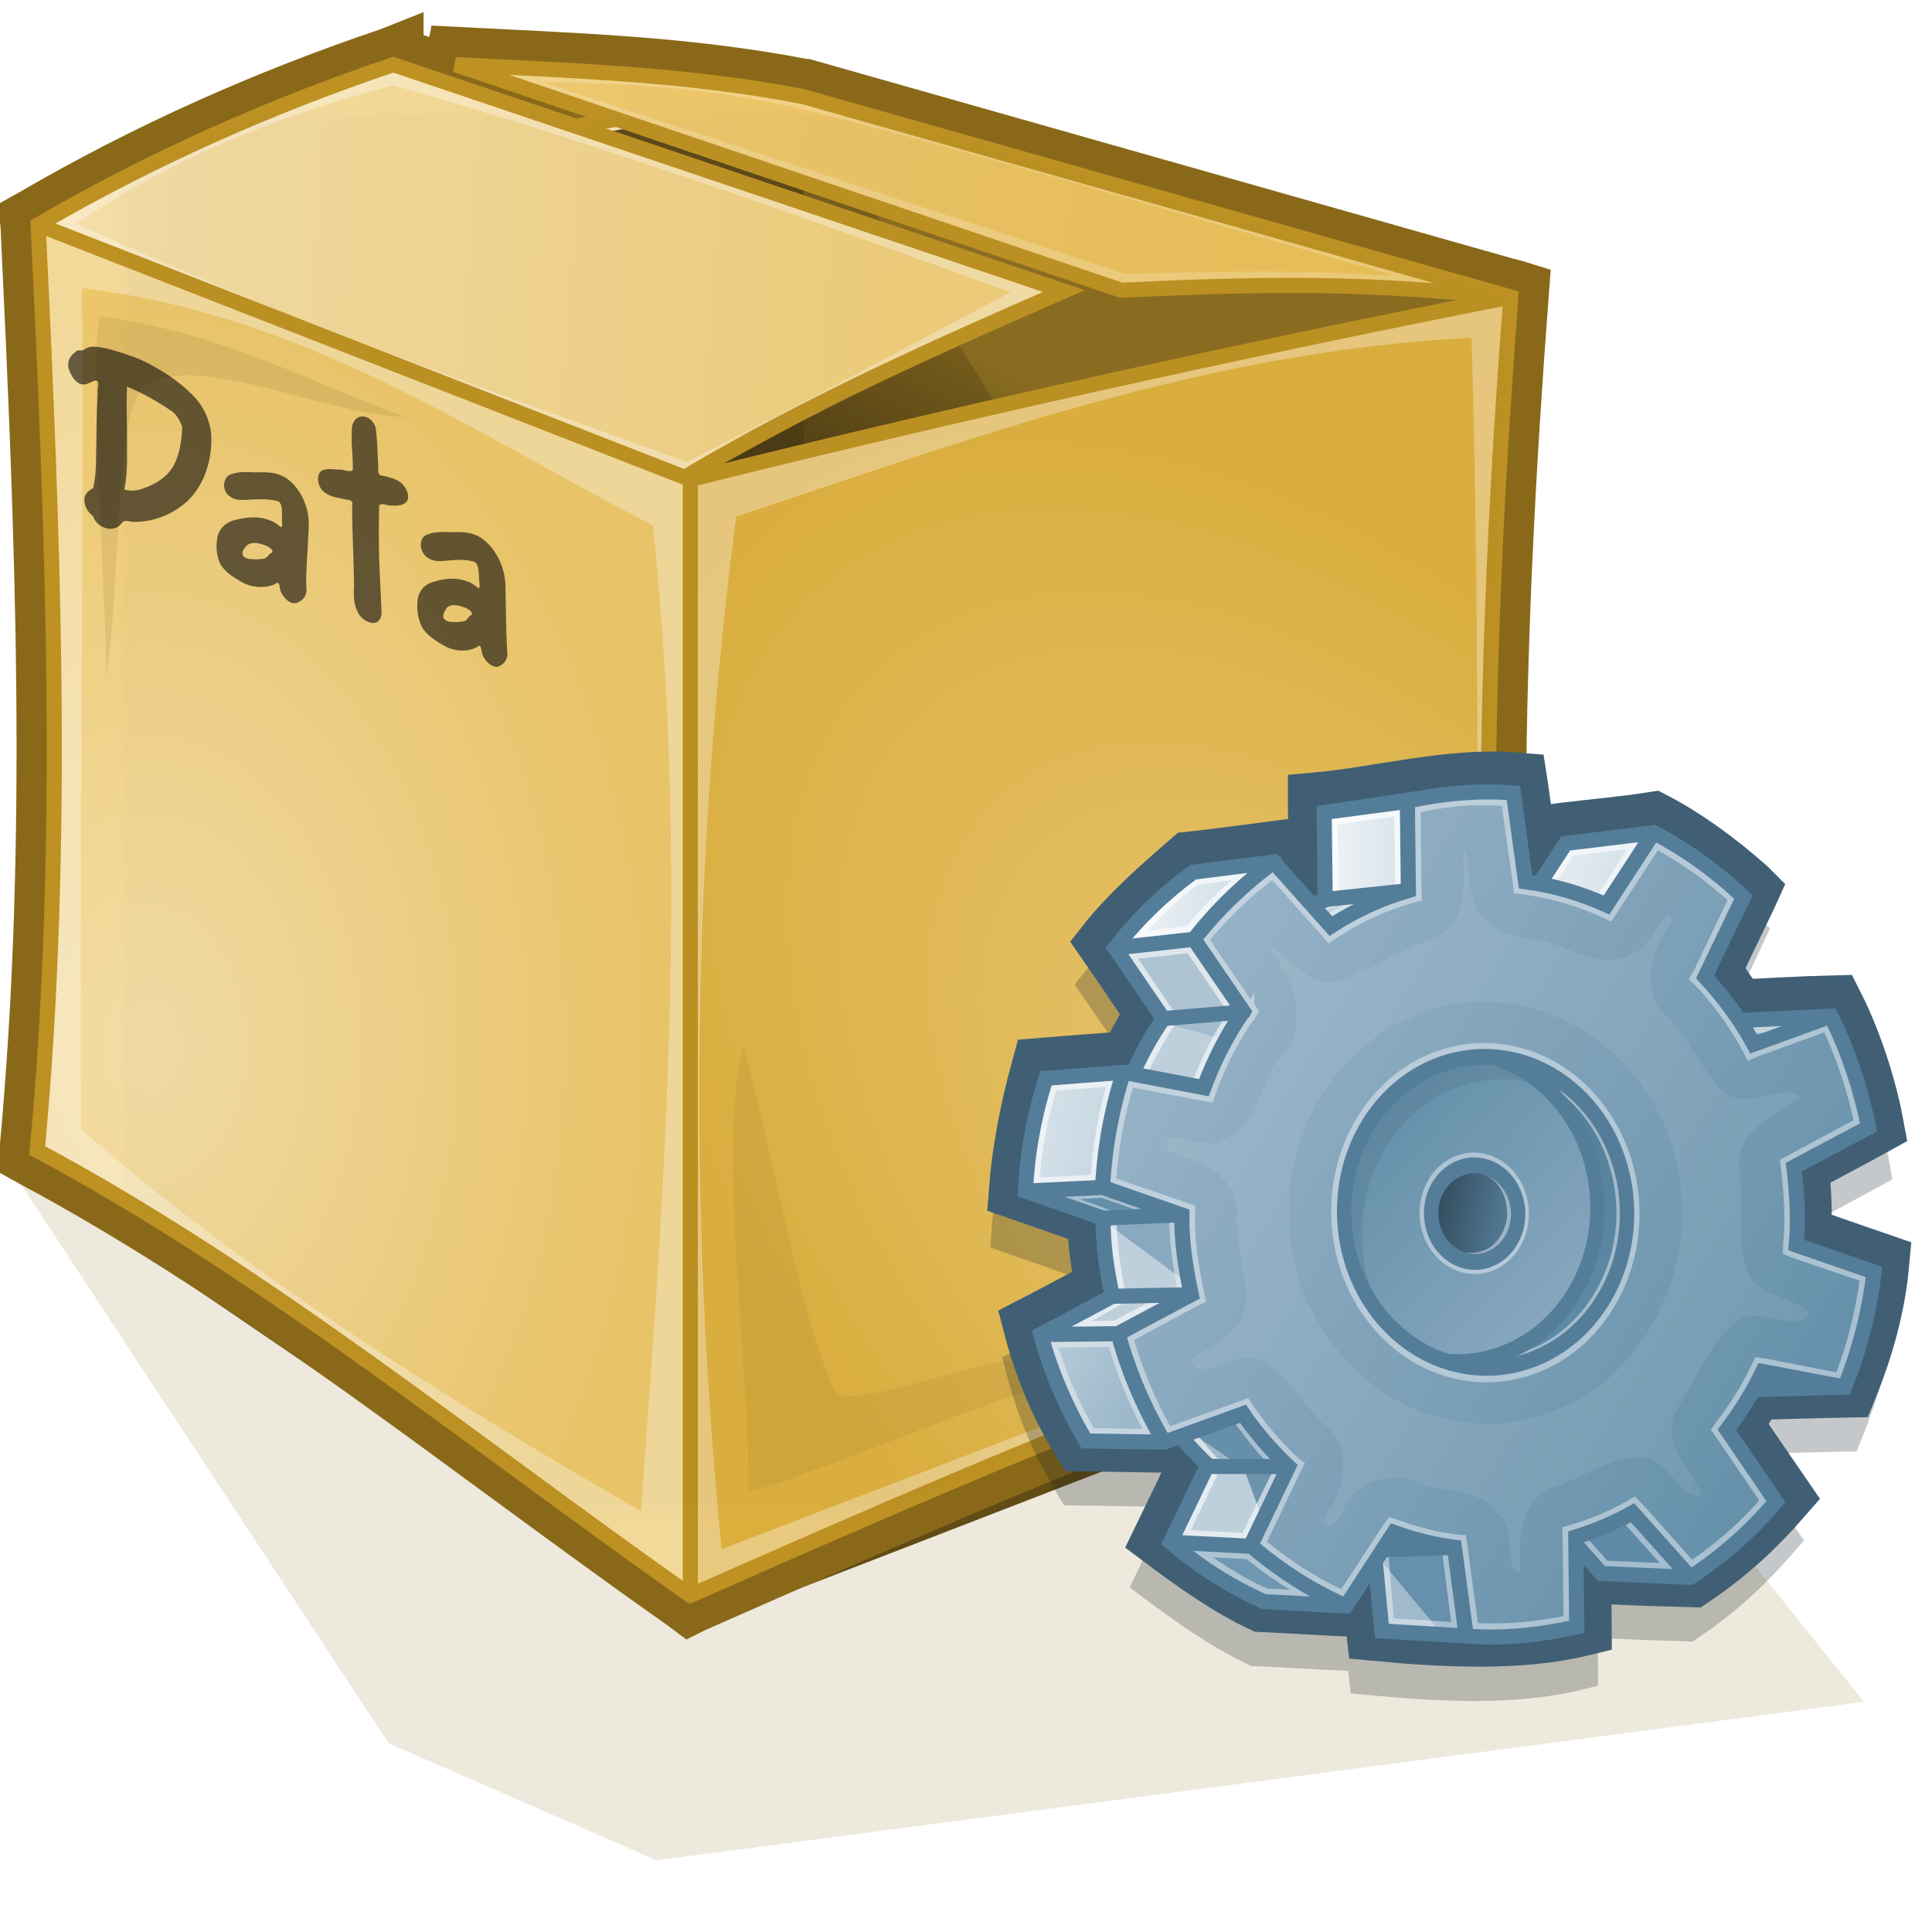 <?xml version="1.0" encoding="UTF-8" standalone="no"?>
<!-- Created with Inkscape (http://www.inkscape.org/) -->

<svg
   xmlns:dc="http://purl.org/dc/elements/1.1/"
   xmlns:cc="http://creativecommons.org/ns#"
   xmlns:rdf="http://www.w3.org/1999/02/22-rdf-syntax-ns#"
   xmlns:svg="http://www.w3.org/2000/svg"
   xmlns="http://www.w3.org/2000/svg"
   xmlns:xlink="http://www.w3.org/1999/xlink"
   xmlns:sodipodi="http://sodipodi.sourceforge.net/DTD/sodipodi-0.dtd"
   xmlns:inkscape="http://www.inkscape.org/namespaces/inkscape"
   width="128"
   height="128"
   id="svg2"
   version="1.1"
   inkscape:version="0.48.1 r9760"
   sodipodi:docname="batch_process.svg"
   inkscape:export-filename="batch_process_64.png"
   inkscape:export-xdpi="45"
   inkscape:export-ydpi="45"
   enable-background="new">
  <defs
     id="defs4">
    <linearGradient
       inkscape:collect="always"
       id="linearGradient5533">
      <stop
         style="stop-color:#5d4816;stop-opacity:1;"
         offset="0"
         id="stop5535" />
      <stop
         style="stop-color:#281f0a;stop-opacity:1"
         offset="1"
         id="stop5537" />
    </linearGradient>
    <linearGradient
       inkscape:collect="always"
       id="linearGradient5517">
      <stop
         style="stop-color:#644f17;stop-opacity:1"
         offset="0"
         id="stop5519" />
      <stop
         style="stop-color:#8b6d20;stop-opacity:1"
         offset="1"
         id="stop5521" />
    </linearGradient>
    <linearGradient
       inkscape:collect="always"
       id="linearGradient5459">
      <stop
         style="stop-color:#edc86f;stop-opacity:1"
         offset="0"
         id="stop5461" />
      <stop
         style="stop-color:#e9bd52;stop-opacity:1"
         offset="1"
         id="stop5463" />
    </linearGradient>
    <linearGradient
       id="linearGradient5451">
      <stop
         style="stop-color:#f4dda7;stop-opacity:1"
         offset="0"
         id="stop5453" />
      <stop
         style="stop-color:#efcd7a;stop-opacity:1"
         offset="1"
         id="stop5455" />
    </linearGradient>
    <linearGradient
       id="linearGradient5441">
      <stop
         style="stop-color:#ebc974;stop-opacity:1;"
         offset="0"
         id="stop5443" />
      <stop
         style="stop-color:#dcaf3d;stop-opacity:1"
         offset="1"
         id="stop5445" />
    </linearGradient>
    <linearGradient
       id="linearGradient5433">
      <stop
         style="stop-color:#f4dda6;stop-opacity:1;"
         offset="0"
         id="stop5435" />
      <stop
         style="stop-color:#ecc668;stop-opacity:1;"
         offset="1"
         id="stop5437" />
    </linearGradient>
    <linearGradient
       inkscape:collect="always"
       id="linearGradient3829">
      <stop
         style="stop-color:#354f61;stop-opacity:1"
         offset="0"
         id="stop3831" />
      <stop
         style="stop-color:#56809d;stop-opacity:1"
         offset="1"
         id="stop3833" />
    </linearGradient>
    <linearGradient
       id="linearGradient3796"
       inkscape:collect="always">
      <stop
         id="stop3798"
         offset="0"
         style="stop-color:#8aa9c0;stop-opacity:1" />
      <stop
         id="stop3800"
         offset="1"
         style="stop-color:#628ea8;stop-opacity:1" />
    </linearGradient>
    <linearGradient
       id="linearGradient3790"
       inkscape:collect="always">
      <stop
         id="stop3792"
         offset="0"
         style="stop-color:#5e89a7;stop-opacity:1" />
      <stop
         id="stop3794"
         offset="1"
         style="stop-color:#56819b;stop-opacity:1" />
    </linearGradient>
    <linearGradient
       inkscape:collect="always"
       id="linearGradient4202">
      <stop
         style="stop-color:#b1c7d5;stop-opacity:1"
         offset="0"
         id="stop4204" />
      <stop
         style="stop-color:#9cb8ca;stop-opacity:1"
         offset="1"
         id="stop4206" />
    </linearGradient>
    <linearGradient
       inkscape:collect="always"
       id="linearGradient4194">
      <stop
         style="stop-color:#d4e0e8;stop-opacity:1"
         offset="0"
         id="stop4196" />
      <stop
         style="stop-color:#c9d8e2;stop-opacity:1"
         offset="1"
         id="stop4198" />
    </linearGradient>
    <linearGradient
       inkscape:collect="always"
       id="linearGradient4112">
      <stop
         style="stop-color:#f0f4f7;stop-opacity:1"
         offset="0"
         id="stop4114" />
      <stop
         style="stop-color:#d7e2ea;stop-opacity:1"
         offset="1"
         id="stop4116" />
    </linearGradient>
    <linearGradient
       inkscape:collect="always"
       id="linearGradient3842">
      <stop
         style="stop-color:#96b2c6;stop-opacity:1"
         offset="0"
         id="stop3844" />
      <stop
         style="stop-color:#628ea8;stop-opacity:1"
         offset="1"
         id="stop3846" />
    </linearGradient>
    <linearGradient
       inkscape:collect="always"
       xlink:href="#linearGradient3842"
       id="linearGradient3848"
       x1="9.514"
       y1="985.93"
       x2="74.314"
       y2="1028.18"
       gradientUnits="userSpaceOnUse"
       gradientTransform="matrix(0.96,0,0,0.96,4.899,-885.208)" />
    <linearGradient
       inkscape:collect="always"
       xlink:href="#linearGradient4112"
       id="linearGradient4118"
       x1="30.498"
       y1="969.163"
       x2="38.481"
       y2="969.163"
       gradientUnits="userSpaceOnUse" />
    <linearGradient
       inkscape:collect="always"
       xlink:href="#linearGradient4112-4"
       id="linearGradient4118-3"
       x1="47.123"
       y1="970.35"
       x2="57.231"
       y2="972.413"
       gradientUnits="userSpaceOnUse" />
    <linearGradient
       inkscape:collect="always"
       id="linearGradient4112-4">
      <stop
         style="stop-color:#f0f4f7;stop-opacity:1"
         offset="0"
         id="stop4114-8" />
      <stop
         style="stop-color:#d7e2ea;stop-opacity:1"
         offset="1"
         id="stop4116-0" />
    </linearGradient>
    <linearGradient
       inkscape:collect="always"
       xlink:href="#linearGradient4112-8"
       id="linearGradient4118-5"
       x1="12.378"
       y1="971.991"
       x2="20.98"
       y2="973.229"
       gradientUnits="userSpaceOnUse" />
    <linearGradient
       inkscape:collect="always"
       id="linearGradient4112-8">
      <stop
         style="stop-color:#f0f4f7;stop-opacity:1"
         offset="0"
         id="stop4114-0" />
      <stop
         style="stop-color:#d7e2ea;stop-opacity:1"
         offset="1"
         id="stop4116-1" />
    </linearGradient>
    <linearGradient
       inkscape:collect="always"
       xlink:href="#linearGradient4194"
       id="linearGradient4200"
       x1="4.566"
       y1="991.973"
       x2="9.529"
       y2="993.41"
       gradientUnits="userSpaceOnUse" />
    <linearGradient
       inkscape:collect="always"
       xlink:href="#linearGradient4202"
       id="linearGradient4208"
       x1="5.431"
       y1="1014.13"
       x2="11.645"
       y2="1018.318"
       gradientUnits="userSpaceOnUse" />
    <linearGradient
       inkscape:collect="always"
       xlink:href="#linearGradient3796"
       id="linearGradient3848-3"
       x1="59.245"
       y1="1024.172"
       x2="26.433"
       y2="986.786"
       gradientUnits="userSpaceOnUse"
       gradientTransform="matrix(0.96,0,0,0.96,4.899,-885.208)" />
    <linearGradient
       inkscape:collect="always"
       xlink:href="#linearGradient3790"
       id="linearGradient3848-3-8"
       x1="47.618"
       y1="1013.543"
       x2="50.292"
       y2="994.676"
       gradientUnits="userSpaceOnUse"
       gradientTransform="matrix(0.96,0,0,0.96,4.899,-885.208)" />
    <linearGradient
       inkscape:collect="always"
       xlink:href="#linearGradient3829"
       id="linearGradient3835"
       x1="24.353"
       y1="76.41"
       x2="63.043"
       y2="87.18"
       gradientUnits="userSpaceOnUse" />
    <filter
       inkscape:collect="always"
       id="filter3867">
      <feGaussianBlur
         inkscape:collect="always"
         stdDeviation="0.347"
         id="feGaussianBlur3869" />
    </filter>
    <filter
       inkscape:collect="always"
       id="filter3893">
      <feGaussianBlur
         inkscape:collect="always"
         stdDeviation="1.211"
         id="feGaussianBlur3895" />
    </filter>
    <filter
       color-interpolation-filters="sRGB"
       inkscape:collect="always"
       id="filter5253-0">
      <feGaussianBlur
         inkscape:collect="always"
         stdDeviation="0.653"
         id="feGaussianBlur5255-0" />
    </filter>
    <filter
       color-interpolation-filters="sRGB"
       inkscape:collect="always"
       id="filter5253-0-9">
      <feGaussianBlur
         inkscape:collect="always"
         stdDeviation="0.653"
         id="feGaussianBlur5255-0-2" />
    </filter>
    <filter
       color-interpolation-filters="sRGB"
       inkscape:collect="always"
       id="filter5253-0-5-6-1">
      <feGaussianBlur
         inkscape:collect="always"
         stdDeviation="0.653"
         id="feGaussianBlur5255-0-5-6-4" />
    </filter>
    <radialGradient
       inkscape:collect="always"
       xlink:href="#linearGradient5433"
       id="radialGradient5439"
       cx="-64.065"
       cy="46.648"
       fx="-64.065"
       fy="46.648"
       r="18.393"
       gradientTransform="matrix(1.375,0.007,-0.01,2.029,24.476,-44.208)"
       gradientUnits="userSpaceOnUse" />
    <radialGradient
       inkscape:collect="always"
       xlink:href="#linearGradient5441"
       id="radialGradient5447"
       cx="-4.905"
       cy="52.417"
       fx="-4.905"
       fy="52.417"
       r="22.575"
       gradientTransform="matrix(0.897,-0.791,1.294,1.468,-68.338,-24.504)"
       gradientUnits="userSpaceOnUse" />
    <linearGradient
       inkscape:collect="always"
       xlink:href="#linearGradient5451"
       id="linearGradient5457"
       x1="-67.37"
       y1="8.886"
       x2="-26.206"
       y2="11.952"
       gradientUnits="userSpaceOnUse" />
    <linearGradient
       inkscape:collect="always"
       xlink:href="#linearGradient5459"
       id="linearGradient5465"
       x1="-47.499"
       y1="1.34"
       x2="2.549"
       y2="11.671"
       gradientUnits="userSpaceOnUse" />
    <linearGradient
       inkscape:collect="always"
       xlink:href="#linearGradient5517"
       id="linearGradient5523"
       x1="-26.787"
       y1="21.206"
       x2="-23.553"
       y2="14.739"
       gradientUnits="userSpaceOnUse" />
    <linearGradient
       inkscape:collect="always"
       xlink:href="#linearGradient5533"
       id="linearGradient5539"
       x1="-41.669"
       y1="6.656"
       x2="-41.739"
       y2="46.646"
       gradientUnits="userSpaceOnUse" />
    <filter
       inkscape:collect="always"
       id="filter5587"
       x="-0.105"
       width="1.21"
       y="-0.089"
       height="1.178">
      <feGaussianBlur
         inkscape:collect="always"
         stdDeviation="0.896"
         id="feGaussianBlur5589" />
    </filter>
    <filter
       color-interpolation-filters="sRGB"
       inkscape:collect="always"
       id="filter5587-4"
       x="-0.105"
       width="1.21"
       y="-0.089"
       height="1.178">
      <feGaussianBlur
         inkscape:collect="always"
         stdDeviation="0.896"
         id="feGaussianBlur5589-0" />
    </filter>
    <filter
       inkscape:collect="always"
       id="filter5634">
      <feGaussianBlur
         inkscape:collect="always"
         stdDeviation="1.423"
         id="feGaussianBlur5636" />
    </filter>
    <filter
       inkscape:collect="always"
       id="filter5784"
       x="-0.058"
       width="1.116"
       y="-0.155"
       height="1.31">
      <feGaussianBlur
         inkscape:collect="always"
         stdDeviation="2.959"
         id="feGaussianBlur5786" />
    </filter>
    <filter
       inkscape:collect="always"
       id="filter5804">
      <feGaussianBlur
         inkscape:collect="always"
         stdDeviation="0.998"
         id="feGaussianBlur5806" />
    </filter>
    <filter
       id="filter3950"
       inkscape:label="filtre11"
       width="1"
       height="1"
       x="0"
       y="0">
      <feTurbulence
         id="feTurbulence3952"
         type="turbulence"
         in="SourceAlpha"
         baseFrequency="0.4"
         numOctaves="10"
         seed="165" />
    </filter>
    <mask
       maskUnits="userSpaceOnUse"
       id="mask4016">
      <path
         style="font-size:medium;font-style:normal;font-variant:normal;font-weight:normal;font-stretch:normal;text-indent:0;text-align:start;text-decoration:none;line-height:normal;letter-spacing:normal;word-spacing:normal;text-transform:none;direction:ltr;block-progression:tb;writing-mode:lr-tb;text-anchor:start;baseline-shift:baseline;color:#000000;fill:#ffffff;fill-opacity:1;stroke:none;stroke-width:0.5;marker:none;visibility:visible;display:inline;overflow:visible;filter:url(#filter3954);enable-background:accumulate;font-family:Sans;-inkscape-font-specification:Sans"
         d="m 16.883,-18.572 0.103,0.052 0,0.052 19.746,6.671 0.103,0 0.103,0 1.086,-0.207 1.551,-0.31 -1.447,-0.517 -14.164,-4.809 0.155,-0.879 c 12.493,0.645 24.879,1.026 37.684,3.516 l 0.052,0 0.052,0 0.103,0 76.608,21.77 0.207,0.052 0.62,0.155 0.31,0.103 0,0.31 c -2.858,37.506 -3.728,73.871 0,107.504 l 0,0.31 -0.31,0.103 c -30.65,8.735 -60.235,21.741 -89.841,34.801 l -0.052,0 -0.155,0.103 -0.207,-0.155 0,-0.052 C 25.471,133.316 2.529,114.608 -22.352,101.291 l -0.207,-0.103 0,-0.259 C -19.41,67.124 -20.85,33.279 -22.455,-0.525 l 0,-0.052 0,-0.207 0.207,-0.103 C -9.789,-8.149 3.254,-13.906 16.779,-18.468 l 0,-0.052 0.103,-0.052 z"
         id="path4018"
         inkscape:connector-curvature="0" />
    </mask>
  </defs>
  <sodipodi:namedview
     id="base"
     pagecolor="#ffffff"
     bordercolor="#666666"
     borderopacity="1.0"
     inkscape:pageopacity="0"
     inkscape:pageshadow="2"
     inkscape:zoom="2.8284272"
     inkscape:cx="70.373566"
     inkscape:cy="72.580477"
     inkscape:document-units="px"
     inkscape:current-layer="layer2"
     showgrid="false"
     inkscape:window-width="1920"
     inkscape:window-height="1006"
     inkscape:window-x="0"
     inkscape:window-y="25"
     inkscape:window-maximized="1"
     showguides="true"
     inkscape:guide-bbox="true"
     inkscape:snap-global="false" />
  <g
     inkscape:groupmode="layer"
     id="layer2"
     inkscape:label="Box"
     style="display:inline;filter:url(#filter3954)">
    <path
       style="color:#000000;fill:#876819;fill-opacity:0.148;fill-rule:evenodd;stroke:none;stroke-width:4;marker:none;visibility:visible;display:inline;overflow:visible;enable-background:accumulate;filter:url(#filter5784)"
       d="m 0.75,77.5 25,38 17.75,7.75 80,-10.5 L 99,82.25 z"
       id="path5774"
       inkscape:connector-curvature="0"
       sodipodi:nodetypes="cccccc" />
    <path
       inkscape:connector-curvature="0"
       id="path5485"
       style="color:#000000;fill:#624c15;fill-opacity:1;fill-rule:evenodd;stroke:none;stroke-width:4;marker:none;visibility:visible;filter:url(#filter5634)"
       d="M 2.793,78.453 46.049,107.916 100.393,86.9 53.269,63.661 z" />
    <path
       style="font-size:medium;font-style:normal;font-variant:normal;font-weight:normal;font-stretch:normal;text-indent:0;text-align:start;text-decoration:none;line-height:normal;letter-spacing:normal;word-spacing:normal;text-transform:none;direction:ltr;block-progression:tb;writing-mode:lr-tb;text-anchor:start;baseline-shift:baseline;color:#000000;fill:none;stroke:#896919;stroke-width:4;stroke-miterlimit:4;stroke-opacity:1;stroke-dasharray:none;marker:none;visibility:visible;display:inline;overflow:visible;enable-background:accumulate;font-family:Sans;-inkscape-font-specification:Sans"
       d="M 26.062,3.75 25.906,3.812 C 17.715,6.574 9.829,10.071 2.281,14.469 L 2,14.625 2.031,14.906 C 3.001,35.335 3.87,55.78 1.969,76.188 L 1.938,76.5 2.219,76.656 c 15.012,8.032 28.869,19.347 43.219,29.438 l 0.25,0.188 0.25,-0.125 c 17.898,-7.892 35.774,-15.728 54.281,-21 l 0.406,-0.125 -0.031,-0.406 c -2.251,-20.302 -1.727,-42.249 0,-64.906 l 0.031,-0.406 -0.406,-0.125 -0.375,-0.094 -0.125,-0.031 -46.375,-13.156 -0.031,0 -0.031,0 C 45.44,4.382 37.84,4.178 30.219,3.781 l -0.188,0.969 0.125,0.031 8.656,2.938 -0.656,0.125 -11.938,-4.031 -0.156,-0.062 z"
       id="path5711"
       inkscape:connector-curvature="0" />
    <path
       inkscape:connector-curvature="0"
       id="path5202"
       style="color:#000000;fill:url(#linearGradient5539);fill-opacity:1;fill-rule:evenodd;stroke:none;stroke-width:4;marker:none;visibility:visible;display:inline;overflow:visible;enable-background:accumulate"
       d="M -69.714,8.961 -37.088,21.703 3.902,12.586 -31.642,2.54 z"
       transform="matrix(1.326,0,0,1.326,94.92,2.986)" />
    <path
       inkscape:connector-curvature="0"
       id="path5489"
       style="color:#000000;fill:url(#linearGradient5523);fill-opacity:1;fill-rule:evenodd;stroke:none;stroke-width:4;marker:none;visibility:visible"
       d="M -31.642,2.54 3.502,12.445 C 1.785,28.984 0.411,44.898 2.936,60.938 L -31.642,44.07 z"
       transform="matrix(1.326,0,0,1.326,95.219,3.234)"
       sodipodi:nodetypes="ccccc" />
    <path
       sodipodi:nodetypes="cccc"
       transform="matrix(1.326,0,0,1.326,95.219,3.234)"
       d="m -31.642,2.54 17.609,27.905 -17.609,13.625 z"
       style="color:#000000;fill:#281f0a;fill-opacity:0.188;fill-rule:evenodd;stroke:none;stroke-width:4;marker:none;visibility:visible"
       id="path5541"
       inkscape:connector-curvature="0" />
    <path
       inkscape:connector-curvature="0"
       id="path5401"
       style="color:#000000;fill:#f6e5ba;fill-opacity:1;fill-rule:evenodd;stroke:none;stroke-width:4;marker:none;visibility:visible;display:inline;overflow:visible;filter:url(#filter5253-0-5-6-1);enable-background:accumulate"
       d="m -14.469,16.046 0.325,0.203 6.902,-1.297 -0.323,-0.092 z"
       transform="matrix(1.326,0,0,1.326,52.743,-11.632)"
       sodipodi:nodetypes="ccccc" />
    <path
       transform="matrix(1.326,0,0,1.326,94.92,3.307)"
       d="m -15.56,12.248 c 11.489,-0.565 14.098,-0.107 19.156,0.147 l -0.018,-0.139 C -2.296,11.114 -14.267,11.722 -15.58,11.84 z"
       style="color:#000000;fill:#987215;fill-opacity:1;fill-rule:evenodd;stroke:none;stroke-width:4;marker:none;visibility:visible;display:inline;overflow:visible;enable-background:accumulate"
       id="path5374"
       inkscape:connector-curvature="0"
       sodipodi:nodetypes="ccccc" />
    <path
       sodipodi:nodetypes="ccccc"
       inkscape:connector-curvature="0"
       id="path5399"
       style="color:#000000;fill:#f3d79d;fill-opacity:1;fill-rule:evenodd;stroke:none;stroke-width:4;marker:none;visibility:visible;display:inline;overflow:visible;enable-background:accumulate"
       d="m -15.56,12.248 -7.37e-4,-0.265 -33.244,-11.253 -0.013,0.247 z"
       transform="matrix(1.326,0,0,1.326,94.92,3.307)" />
    <path
       sodipodi:nodetypes="ccccc"
       inkscape:connector-curvature="0"
       id="path5301"
       style="color:#000000;fill:#987215;fill-opacity:1;fill-rule:evenodd;stroke:none;stroke-width:4;marker:none;visibility:visible;display:inline;overflow:visible;filter:url(#filter5253-0-9);enable-background:accumulate"
       d="m -37.558,21.268 0.353,0.393 c 6.115,-3.48 12.358,-6.648 18.783,-9.373 l -0.002,-0.263 c -6.687,2.728 -13.07,5.804 -19.134,9.243 z"
       transform="matrix(1.326,0,0,1.326,94.92,3.33)" />
    <path
       sodipodi:nodetypes="ccccc"
       transform="matrix(1.326,0,0,1.326,94.743,2.368)"
       d="m -37.28,22.028 0.525,0.236 40.794,-9.211 -0.323,-0.092 c -13.626,2.783 -26.556,5.311 -40.995,9.067 z"
       style="color:#000000;fill:#f1d48e;fill-opacity:1;fill-rule:evenodd;stroke:none;stroke-width:4;marker:none;visibility:visible;display:inline;overflow:visible;enable-background:accumulate"
       id="path5326"
       inkscape:connector-curvature="0" />
    <path
       inkscape:connector-curvature="0"
       id="path5204"
       style="color:#000000;fill:url(#radialGradient5447);fill-opacity:1;fill-rule:evenodd;stroke:none;stroke-width:4;marker:none;visibility:visible"
       d="m -37.088,21.703 0,55.747 c 13.497,-5.951 27.002,-11.867 40.991,-15.852 -1.702,-15.345 -1.303,-31.914 0,-49.012 -13.633,2.685 -27.295,5.71 -40.991,9.117 z"
       transform="matrix(1.326,0,0,1.326,94.92,2.986)"
       sodipodi:nodetypes="ccccc" />
    <path
       inkscape:connector-curvature="0"
       id="path5206"
       style="color:#000000;fill:url(#radialGradient5439);fill-opacity:1;fill-rule:evenodd;stroke:none;stroke-width:4;marker:none;visibility:visible;display:inline;overflow:visible;enable-background:accumulate"
       d="m -69.714,8.961 32.626,12.742 0,55.747 c -10.805,-7.598 -21.262,-16.143 -32.626,-22.223 1.437,-15.422 0.777,-30.844 0,-46.266 z"
       sodipodi:nodetypes="ccccc"
       transform="matrix(1.326,0,0,1.326,94.92,2.986)" />
    <path
       sodipodi:nodetypes="ccccc"
       inkscape:connector-curvature="0"
       id="path5253"
       style="color:#000000;fill:url(#linearGradient5465);fill-opacity:1;fill-rule:evenodd;stroke:none;stroke-width:4;marker:none;visibility:visible;display:inline;overflow:visible;enable-background:accumulate"
       d="m -15.56,12.248 c 11.489,-0.565 14.103,-5.47e-4 19.162,0.253 L -31.458,2.573 C -37.332,1.432 -43.065,1.276 -48.818,0.977 z"
       transform="matrix(1.326,0,0,1.326,94.92,2.986)" />
    <path
       d="m -69.623,8.994 32.251,12.601 c 6.102,-3.654 12.584,-6.533 18.95,-9.306 L -51.926,0.977 C -58.081,3.052 -64.001,5.675 -69.623,8.994 z"
       style="color:#000000;fill:url(#linearGradient5457);fill-opacity:1;fill-rule:evenodd;stroke:none;stroke-width:4;marker:none;visibility:visible;display:inline;overflow:visible;enable-background:accumulate"
       id="path5251"
       inkscape:connector-curvature="0"
       sodipodi:nodetypes="ccccc"
       transform="matrix(1.326,0,0,1.326,94.92,2.986)" />
    <path
       style="color:#000000;fill:#ffffff;fill-opacity:0.332;fill-rule:evenodd;stroke:none;stroke-width:4;marker:none;visibility:visible;filter:url(#filter5804)"
       d="M 26.062,4.281 C 17.9,7.033 10.049,10.505 2.594,14.906 L 2.469,14.875 c 1.031,20.452 1.905,40.892 0,61.344 15.624,8.442 29.039,19.433 43.281,29.469 18.003,-7.894 36.015,-15.715 54.344,-21 -2.257,-20.35 -1.729,-42.326 0,-65 C 82.132,23.24 64.003,27.187 45.75,31.781 L 45.373,31.597 C 53.465,26.751 62.057,22.959 70.5,19.281 z M 26.05,5.653 C 40.74,9.852 53.406,14.486 66.967,19.362 60.186,22.889 53.637,26.55 45.469,30.594 32,25.701 18.531,21.057 5.062,14.812 11.118,10.679 18.004,7.762 26.05,5.653 z M 5.438,19.094 c 14.863,1.769 25.814,9.555 37.822,15.717 2.35,22.347 0.833,43.187 -0.795,65.299 C 28.899,92.323 15.924,84.082 5.375,74.812 5.243,55.975 5.566,37.508 5.438,19.094 z m 92.056,3.288 c 0.601,20.078 0.305,42.005 0.442,61.038 L 47.809,102.633 C 45.602,80.3 45.826,56.552 48.781,34.219 64.143,29.155 79.79,23.253 97.494,22.382 z"
       id="path5338"
       inkscape:connector-curvature="0"
       sodipodi:nodetypes="cccccccccccccccccccccccccc" />
    <path
       style="color:#000000;fill:#ffffff;fill-opacity:0.202;fill-rule:evenodd;stroke:none;stroke-width:4;marker:none;visibility:visible;display:inline;overflow:visible;enable-background:accumulate"
       d="m 30.188,4.281 44.094,14.938 c 15.236,-0.749 18.698,0.008 25.406,0.344 l -46.5,-13.156 c -7.789,-1.514 -15.37,-1.728 -23,-2.125 z m 5.812,1.176 c 7.06,0.096 10.913,0.451 16.719,1.654 14.962,3.775 25.383,7.106 39.612,11.138 -4.563,-0.15 -5.559,-0.458 -17.781,-0.104 z"
       id="path5403"
       inkscape:connector-curvature="0"
       sodipodi:nodetypes="cccccccccc" />
    <path
       style="color:#000000;fill:#4b3a12;fill-opacity:0.101;fill-rule:evenodd;stroke:none;stroke-width:4;marker:none;visibility:visible;display:inline;overflow:visible;filter:url(#filter5587);enable-background:accumulate"
       d="M 7,45.125 C 7.259,43.375 5.686,20.969 6.75,20.969 15.008,22.162 20.102,25.17 26.875,27.625 21.25,27.458 12.588,23 9.375,25.781 7.569,27.952 8,39.125 7,45.125 z"
       id="path5543"
       inkscape:connector-curvature="0"
       sodipodi:nodetypes="ccccc" />
    <path
       sodipodi:nodetypes="ccccc"
       inkscape:connector-curvature="0"
       id="path5573"
       d="m 66.561,106.592 c -2.304,-6.077 -13.839,-22.759 -12.775,-22.759 8.508,-1.556 21.707,-6.267 28.73,-5.812 -4.75,2.458 -18.207,7.568 -21.42,10.349 -0.702,2.77 6.84,12.097 5.465,18.222 z"
       style="color:#000000;fill:#4b3a12;fill-opacity:0.072;fill-rule:evenodd;stroke:none;stroke-width:4;marker:none;visibility:visible;display:inline;overflow:visible;filter:url(#filter5587-4);enable-background:accumulate"
       transform="matrix(0.187,-0.982,0.982,0.187,-42.797,135.77)" />
    <path
       id="path5686"
       style="color:#000000;fill:none;stroke:#bd9122;stroke-width:1;stroke-linecap:butt;stroke-linejoin:miter;stroke-miterlimit:4;stroke-opacity:1;stroke-dasharray:none;stroke-dashoffset:0;marker:none;visibility:visible;display:inline;overflow:visible;enable-background:accumulate"
       d="m 38.25,8.344 2.607,-0.464 m 4.502,23.745 c 8.092,-4.846 16.688,-8.664 25.131,-12.342 L 26.058,4.282 C 17.895,7.034 10.044,10.513 2.528,14.892 3.498,35.322 4.372,55.774 2.467,76.226 17.538,84.29 31.405,95.621 45.735,105.698 63.634,97.806 81.544,89.961 100.095,84.676 c -2.257,-20.35 -1.729,-42.324 0,-64.998 L 99.696,19.564 53.201,6.399 C 45.411,4.885 37.809,4.679 30.179,4.282 L 74.285,19.229 c 15.236,-0.749 18.703,-7.25e-4 25.411,0.335 m 0.398,0.113 C 82.016,23.238 63.897,27.25 45.735,31.768 L 2.467,14.87 m 43.268,90.828 0,-73.929"
       inkscape:connector-curvature="0" />
    <path
       style="font-size:13.976px;font-style:normal;font-variant:normal;font-weight:normal;font-stretch:normal;line-height:125%;letter-spacing:0px;word-spacing:0px;fill:#000000;fill-opacity:0.585;stroke:none;font-family:Purisa;-inkscape-font-specification:Purisa"
       d="m 24.249,27.629 c -0.55,-0.186 -0.958,0.287 -0.936,0.864 -0.069,0.853 0.089,1.778 0.06,2.645 -0.23,0.211 -0.634,-0.084 -0.928,-0.023 -0.393,-0.023 -0.83,-0.107 -1.149,0.081 -0.373,0.271 -0.28,1.115 0.258,1.46 0.484,0.328 0.995,0.339 1.487,0.463 0.239,-0.028 0.37,0.208 0.289,0.415 -0.002,1.691 0.105,3.416 0.128,5.115 -0.015,0.636 -0.098,1.335 0.304,2.014 0.304,0.504 0.968,0.784 1.293,0.492 0.242,-0.192 0.238,-0.581 0.206,-0.939 -0.038,-1.107 -0.11,-2.225 -0.144,-3.331 -0.025,-1.146 -0.023,-2.286 0.004,-3.413 0.215,-0.18 0.612,0.076 0.891,0.022 0.39,0.022 0.832,-0.012 0.999,-0.379 0.15,-0.447 -0.266,-1.133 -0.738,-1.31 -0.367,-0.185 -0.738,-0.251 -1.101,-0.322 -0.228,-0.242 -0.048,-0.562 -0.128,-0.843 -0.034,-0.756 -0.045,-1.507 -0.151,-2.28 -0.084,-0.326 -0.354,-0.653 -0.645,-0.731 0,2e-6 0,3e-6 0,5e-6 z M 8.904,23.663 C 8.045,23.37 7.173,23.045 6.31,22.967 c -0.271,-0.012 -0.544,0.033 -0.738,0.201 -0.143,0.124 -0.453,-0.053 -0.579,0.161 -0.379,0.232 -0.631,0.769 -0.364,1.307 0.153,0.368 0.446,0.8 0.842,0.835 0.358,0.036 0.589,-0.247 0.926,-0.262 0.252,0.161 0.02,0.507 0.076,0.746 -0.087,1.606 -0.085,3.237 -0.117,4.859 -0.019,0.526 -0.065,1.047 -0.191,1.532 -0.315,0.156 -0.627,0.427 -0.571,0.866 0.023,0.369 0.262,0.768 0.594,1.003 0.076,0.097 -0.129,-0.493 -0.046,-0.15 0.039,0.398 0.405,0.782 0.786,0.894 0.456,0.178 0.913,0.026 1.14,-0.301 0.167,-0.271 0.52,-0.081 0.802,-0.08 1.405,0.007 2.627,-0.547 3.556,-1.383 1.078,-1.046 1.652,-2.648 1.568,-4.417 C 13.919,27.851 13.461,26.848 12.735,26.152 11.823,25.214 10.744,24.554 9.671,23.996 9.418,23.872 9.162,23.76 8.904,23.663 c -2e-7,1e-6 -4e-7,3e-6 -7e-7,5e-6 z m -0.493,1.951 c 1.04,0.418 2.05,1.006 3.027,1.666 0.309,0.263 0.512,0.646 0.635,1.019 -0.045,0.992 -0.198,1.984 -0.683,2.738 -0.516,0.734 -1.324,1.177 -2.205,1.415 -0.293,0.066 -0.618,0.085 -0.947,-0.028 0.26,-1.196 0.159,-2.521 0.178,-3.796 -0.013,-1.008 -0.05,-2.021 -0.005,-3.014 z m 10.149,5.858 c -0.72,-0.287 -1.385,-0.13 -2.079,-0.2 -0.459,-0.004 -0.927,0.023 -1.312,0.214 -0.332,0.217 -0.476,0.804 -0.108,1.255 0.366,0.402 0.864,0.4 1.26,0.376 0.696,-0.034 1.398,-0.109 2.137,0.104 0.307,0.271 0.2,0.707 0.231,1.025 -0.036,0.204 0.075,0.622 -0.068,0.684 -0.224,-0.162 -0.436,-0.359 -0.687,-0.435 -0.856,-0.354 -1.673,-0.214 -2.415,-0.032 -0.573,0.154 -1.046,0.58 -1.133,1.236 -0.081,0.491 -0.049,1.055 0.171,1.595 0.327,0.626 0.97,0.989 1.532,1.312 0.754,0.373 1.552,0.364 2.151,0.084 0.123,-0.174 0.286,-0.041 0.287,0.185 0.017,0.349 0.268,0.728 0.576,0.953 0.274,0.214 0.566,0.152 0.762,0.018 0.317,-0.178 0.508,-0.554 0.425,-1.008 -0.032,-1.192 0.105,-2.325 0.141,-3.493 0.052,-0.647 0.048,-1.346 -0.242,-2.047 -0.294,-0.774 -0.893,-1.552 -1.628,-1.825 6e-6,0 1.1e-5,10e-7 1.7e-5,10e-7 z m 12.909,3.958 c -0.592,-0.237 -1.141,-0.173 -1.689,-0.171 -0.573,-0.031 -1.161,-0.025 -1.625,0.224 -0.309,0.224 -0.414,0.826 -0.031,1.283 0.394,0.436 0.903,0.433 1.302,0.394 0.649,-0.049 1.298,-0.146 2.007,0.061 0.313,0.204 0.252,0.64 0.301,0.927 -0.022,0.251 0.111,0.725 -0.008,0.835 -0.231,-0.172 -0.457,-0.361 -0.708,-0.439 -0.868,-0.35 -1.665,-0.19 -2.382,0.024 -0.535,0.175 -0.944,0.633 -0.98,1.304 -0.041,0.502 0.025,1.074 0.27,1.619 0.357,0.641 1.003,1.006 1.568,1.329 0.782,0.397 1.579,0.354 2.147,0.025 0.265,-0.259 0.245,0.381 0.341,0.584 0.184,0.417 0.636,0.814 0.993,0.744 0.41,-0.129 0.734,-0.521 0.622,-1.092 -0.077,-1.418 -0.08,-2.811 -0.108,-4.211 -0.004,-0.706 -0.204,-1.502 -0.649,-2.203 -0.345,-0.553 -0.841,-1.041 -1.371,-1.237 4e-6,2e-6 8e-6,3e-6 1.2e-5,5e-6 z m -13.944,0.688 c 0.264,0.055 0.796,0.441 0.369,0.55 -0.372,0.465 -0.403,0.324 -0.916,0.394 -0.264,-0.03 -0.553,0.029 -0.819,-0.178 -0.227,-0.274 0.012,-0.519 0.133,-0.684 0.275,-0.322 0.786,-0.256 1.233,-0.082 0,0 0,0 0,0 z m 13.207,4.115 c 0.26,0.053 0.8,0.444 0.392,0.562 -0.332,0.486 -0.37,0.341 -0.863,0.421 -0.266,-0.025 -0.589,0.057 -0.851,-0.23 -0.128,-0.249 0.058,-0.45 0.13,-0.631 0.217,-0.369 0.754,-0.29 1.192,-0.122 0,0 0,0 0,0 z"
       id="path5826"
       inkscape:connector-curvature="0" />
  </g>
  <g
     inkscape:groupmode="layer"
     id="layer3"
     inkscape:label="Box effect"
     style="opacity:0.096;display:inline">
    <rect
       style="color:#000000;fill:#6f6f6f;fill-opacity:0.242;fill-rule:evenodd;stroke:none;stroke-width:0.958;marker:none;visibility:visible;display:inline;overflow:visible;enable-background:accumulate;filter:url(#filter3950);opacity:1"
       id="rect4010"
       width="225.5"
       height="188.5"
       x="-48"
       y="-30.5"
       ry="0.593"
       transform="matrix(0.605,0,0,0.604,15.856,15.224)"
       mask="url(#mask4016)" />
  </g>
  <g
     inkscape:label="Gear"
     inkscape:groupmode="layer"
     id="layer1"
     transform="translate(0,-924.362)"
     style="display:inline">
    <path
       style="font-size:medium;font-style:normal;font-variant:normal;font-weight:normal;font-stretch:normal;text-indent:0;text-align:start;text-decoration:none;line-height:normal;letter-spacing:normal;word-spacing:normal;text-transform:none;direction:ltr;block-progression:tb;writing-mode:lr-tb;text-anchor:start;baseline-shift:baseline;color:#000000;fill:#141f25;fill-opacity:0.245;fill-rule:nonzero;stroke:none;stroke-width:4;marker:none;visibility:visible;display:inline;overflow:visible;filter:url(#filter5253-0);enable-background:accumulate;font-family:Sans;-inkscape-font-specification:Sans"
       d="m 91.8,966.594 c -4.845,0.31 -9.532,1.447 -13.531,1.812 l -1.812,0.156 0,1.844 c 0.008,1.182 0.017,2.352 0.031,3.531 -0.136,-0.152 -0.272,-0.318 -0.406,-0.469 l -0.719,-0.781 -1.031,0.125 c -2.657,0.345 -5.423,0.732 -7.656,0.969 l -0.625,0.062 -0.469,0.406 c -2.756,2.386 -5.626,4.934 -7.75,7.625 l -0.938,1.156 0.844,1.219 c 1.232,1.772 2.461,3.588 3.688,5.406 -0.452,0.74 -0.857,1.502 -1.25,2.281 -2.304,0.18 -4.611,0.337 -6.938,0.531 l -1.406,0.125 -0.375,1.344 c -1.056,3.833 -1.837,7.903 -2.094,11.406 l -0.094,1.531 1.438,0.5 c 1.914,0.658 3.955,1.389 5.938,2.094 0.086,1.308 0.215,2.572 0.438,3.812 -1.778,0.946 -3.552,1.902 -5.312,2.813 l -1.438,0.719 0.406,1.562 c 1.022,3.942 2.64,7.717 4.656,10.938 l 0.562,0.938 1.094,0 c 2.53,0.03 5.171,0.09 7.469,0.125 l 0.375,0.031 0.344,-0.156 c 0.057,0.062 0.1,0.126 0.156,0.188 -0.928,1.93 -1.855,3.853 -2.781,5.75 l -0.719,1.5 1.344,1 c 2.926,2.198 6.127,4.449 9.312,5.938 l 0.344,0.188 0.406,0 c 2.67,0.118 5.413,0.311 7.781,0.406 l 0.625,0.031 c 0.017,0.148 0.014,0.289 0.031,0.438 l 0.188,1.594 1.625,0.156 c 6.424,0.609 13.319,0.981 19.25,-0.469 l 1.531,-0.375 0,-1.594 c -0.005,-0.921 -0.022,-1.831 -0.031,-2.75 2.788,0.154 5.631,0.248 7.969,0.312 l 0.656,0.031 0.531,-0.375 c 3.543,-2.388 6.193,-4.935 8.531,-7.625 l 1.031,-1.156 -0.875,-1.281 c -1.242,-1.802 -2.48,-3.623 -3.719,-5.437 0.27,-0.431 0.527,-0.81 0.75,-1.156 2.444,-0.067 4.883,-0.144 7.281,-0.188 l 1.312,0 0.5,-1.25 c 1.579,-3.902 2.654,-7.731 3.031,-11.812 l 0.125,-1.562 -1.469,-0.5 c -1.932,-0.662 -3.874,-1.353 -5.812,-2.031 0.017,-1.273 -0.016,-2.527 -0.125,-3.75 1.901,-1.014 3.829,-2.028 5.75,-3.094 l 1.25,-0.688 -0.25,-1.406 c -0.703,-3.818 -2.131,-8.092 -3.812,-11.406 l -0.562,-1.125 -1.281,0.031 c -2.543,0.06 -5.041,0.252 -7.531,0.375 -0.282,-0.345 -0.74,-1.014 -1.219,-1.688 l 2.812,-5.875 0,-0.031 0.156,-0.344 0.594,-1.25 -1,-1 -0.25,-0.25 -0.031,-0.031 -0.062,-0.062 c -2.862,-2.52 -5.844,-4.662 -8.844,-6.219 l -0.562,-0.312 -0.656,0.094 c -2.524,0.395 -5.27,0.655 -7.969,0.969 l -0.031,0 -0.031,0 -0.219,0.031 -0.938,0.125 -0.344,0.594 -0.438,-3.156 0,-0.031 -0.062,-0.406 -0.219,-1.562 -1.594,-0.125 c -1.628,-0.14 -3.26,-0.135 -4.875,-0.031 z"
       id="path5040"
       inkscape:connector-curvature="0"
       transform="matrix(0.731,0,0,0.731,29.602,270.988)" />
    <path
       style="font-size:medium;font-style:normal;font-variant:normal;font-weight:normal;font-stretch:normal;text-indent:0;text-align:start;text-decoration:none;line-height:normal;letter-spacing:normal;word-spacing:normal;text-transform:none;direction:ltr;block-progression:tb;writing-mode:lr-tb;text-anchor:start;baseline-shift:baseline;color:#000000;fill:none;stroke:#405f74;stroke-width:4;stroke-linecap:butt;stroke-linejoin:miter;stroke-miterlimit:4;stroke-opacity:1;stroke-dasharray:none;stroke-dashoffset:0;marker:none;visibility:visible;display:inline;overflow:visible;enable-background:accumulate;font-family:Sans;-inkscape-font-specification:Sans"
       d="m 87.325,977.527 c 0.014,1.958 0.044,3.915 0.069,5.873 -0.141,0.042 -0.274,0.091 -0.411,0.137 -0.823,-0.923 -1.68,-1.879 -2.49,-2.788 -1.934,0.251 -3.95,0.531 -5.62,0.708 -2.004,1.736 -4.056,3.562 -5.483,5.37 1.079,1.551 2.136,3.136 3.198,4.706 -0.688,1.02 -1.287,2.101 -1.805,3.245 -0.168,-0.081 -0.345,-0.047 -0.503,-0.068 -1.759,0.138 -3.519,0.264 -5.278,0.411 -0.75,2.724 -1.307,5.641 -1.485,8.066 1.684,0.579 3.476,1.219 5.186,1.827 0.008,1.588 0.255,3.153 0.571,4.684 -1.595,0.846 -3.201,1.709 -4.798,2.536 0.711,2.741 1.837,5.398 3.221,7.608 1.861,0.022 3.789,0.066 5.46,0.091 0.304,-0.114 0.623,-0.229 0.937,-0.342 0.5,0.549 1.023,1.123 1.439,1.576 -0.821,1.702 -1.642,3.428 -2.467,5.119 2.113,1.587 4.411,3.201 6.557,4.204 1.978,0.087 3.992,0.229 5.689,0.297 0.47,-0.713 0.993,-1.534 1.485,-2.285 0.128,1.303 0.236,2.608 0.388,3.907 4.646,0.44 9.575,0.663 13.594,-0.32 -0.009,-1.592 -0.029,-3.184 -0.046,-4.776 0.402,0.536 0.885,0.989 1.302,1.302 2.099,0.122 4.264,0.179 6.054,0.229 2.474,-1.667 4.313,-3.425 5.963,-5.323 -1.095,-1.588 -2.179,-3.183 -3.267,-4.776 0.516,-0.774 1.059,-1.718 1.485,-2.308 2.036,-0.052 4.097,-0.124 6.123,-0.16 1.115,-2.756 1.842,-5.406 2.102,-8.226 -1.732,-0.594 -3.458,-1.202 -5.186,-1.805 0.116,-1.568 0.013,-3.122 -0.16,-4.662 1.659,-0.894 3.333,-1.76 4.981,-2.674 -0.484,-2.63 -1.502,-5.665 -2.65,-7.929 -2.06,0.049 -4.128,0.178 -6.191,0.274 -0.762,-0.619 -1.336,-1.82 -1.965,-2.537 l 2.445,-5.096 0.114,-0.251 -0.183,-0.183 c -2.026,-1.784 -4.118,-3.299 -6.169,-4.364 -1.913,0.3 -3.949,0.481 -5.894,0.708 l -0.16,0.023 c -0.558,0.904 -1.155,1.785 -1.736,2.673 -0.132,-0.023 -0.255,-0.072 -0.388,-0.091 l -0.777,-5.621 -0.046,-0.297 c -4.385,-0.376 -9.101,0.931 -13.205,1.306 z"
       id="path4243"
       inkscape:connector-curvature="0"
       sodipodi:nodetypes="ccccccccccccccccccccccccccccccccccccccccccccccccc" />
    <g
       id="g4680"
       transform="matrix(0.731,-0.028,0.028,0.731,38.177,273.308)">
      <path
         id="path3806"
         d="m 32.299,1032.513 7.893,-0.03 0.69,8.253 -7.563,-0.84 -1.02,-7.382 z"
         style="color:#000000;fill:#a0bacc;fill-opacity:1;fill-rule:nonzero;stroke:none;stroke-width:1;marker:none;visibility:visible;display:inline;overflow:visible;enable-background:accumulate"
         inkscape:connector-curvature="0" />
      <path
         id="path3814"
         d="m 15.673,1021.499 c 0.12,0 2.401,2.761 2.401,2.761 l 7.142,0.15 -3.871,-4.801 -5.672,1.891 z"
         style="color:#000000;fill:#9cb8ca;fill-opacity:1;fill-rule:nonzero;stroke:none;stroke-width:1;marker:none;visibility:visible;display:inline;overflow:visible;enable-background:accumulate"
         inkscape:connector-curvature="0" />
      <path
         id="path3812"
         d="m 17.923,1024.26 7.623,0.3 -3.841,6.992 -7.353,-0.81 3.571,-6.482 z"
         style="color:#000000;fill:#bed0dc;fill-opacity:1;fill-rule:nonzero;stroke:none;stroke-width:1;marker:none;visibility:visible;display:inline;overflow:visible;enable-background:accumulate"
         inkscape:connector-curvature="0" />
      <path
         sodipodi:nodetypes="cccccc"
         id="path3925"
         d="m 15.297,1020.115 5.955,4.432 1.625,4.892 2.52,-5.165 -4.626,-5.517 -5.475,1.358 z"
         style="color:#000000;fill:#56839f;fill-opacity:0.767;fill-rule:nonzero;stroke:none;stroke-width:1;marker:none;visibility:visible;display:inline;overflow:visible;enable-background:accumulate"
         inkscape:connector-curvature="0" />
      <path
         id="path3746"
         transform="translate(0,924.362)"
         d="m 44.781,63.781 c 5.483,1.593 9.531,7.088 9.531,13.625 C 54.312,85.19 48.57,91.5 41.5,91.5 c -0.232,0 -0.459,-0.049 -0.688,-0.062 1.038,0.299 2.127,0.5 3.25,0.5 7.07,0 12.812,-6.31 12.812,-14.094 0,-7.517 -5.359,-13.651 -12.094,-14.062 z"
         style="color:#000000;fill:url(#linearGradient3848-3-8);fill-opacity:1;fill-rule:nonzero;stroke:none;stroke-width:1;marker:none;visibility:visible;display:inline;overflow:visible;enable-background:accumulate"
         inkscape:connector-curvature="0" />
      <path
         sodipodi:nodetypes="csc"
         style="color:#000000;fill:none;stroke:#f6f9fa;stroke-width:1.368;stroke-linecap:butt;stroke-linejoin:miter;stroke-miterlimit:4;stroke-opacity:0.46;stroke-dasharray:none;stroke-dashoffset:0;marker:none;visibility:visible;display:inline;overflow:visible;enable-background:accumulate"
         d="m 44.283,1016 c 6.729,0 12.282,-6.371 12.282,-13.794 0,-7.169 -4.879,-13.283 -11.289,-13.675"
         id="path3817"
         inkscape:connector-curvature="0" />
      <path
         sodipodi:type="arc"
         style="color:#000000;fill:url(#linearGradient3848-3);fill-opacity:1;fill-rule:nonzero;stroke:none;stroke-width:1.694;marker:none;visibility:visible;display:inline;overflow:visible;enable-background:accumulate"
         id="path4260"
         sodipodi:cx="42.25"
         sodipodi:cy="80"
         sodipodi:rx="22.75"
         sodipodi:ry="22.75"
         d="M 65,80 A 22.75,22.75 0 1 1 19.5,80 22.75,22.75 0 1 1 65,80 z"
         transform="matrix(0.563,0,0,0.619,17.591,952.063)" />
      <path
         id="path3862"
         transform="translate(0,924.362)"
         d="m 41.375,63.156 c -7.07,0 -12.812,6.31 -12.812,14.094 0,6.158 3.594,11.394 8.594,13.312 C 34.46,87.979 32.75,84.182 32.75,79.938 c 0,-7.784 5.742,-14.094 12.812,-14.094 1.48,0 2.896,0.304 4.219,0.812 -2.253,-2.173 -5.176,-3.5 -8.406,-3.5 z"
         style="color:#000000;fill:#466880;fill-opacity:0.229;fill-rule:nonzero;stroke:none;stroke-width:1.694;marker:none;visibility:visible;display:inline;overflow:visible;filter:url(#filter3867);enable-background:accumulate"
         inkscape:connector-curvature="0" />
      <path
         transform="matrix(0.563,0,0,0.619,17.591,952.063)"
         d="M 65,80 A 22.75,22.75 0 1 1 19.5,80 22.75,22.75 0 1 1 65,80 z"
         sodipodi:ry="22.75"
         sodipodi:rx="22.75"
         sodipodi:cy="80"
         sodipodi:cx="42.25"
         id="path4312"
         style="color:#000000;fill:none;stroke:#547d99;stroke-width:2.316;stroke-linecap:butt;stroke-linejoin:miter;stroke-miterlimit:4;stroke-opacity:1;stroke-dasharray:none;stroke-dashoffset:0;marker:none;visibility:visible;display:inline;overflow:visible;enable-background:accumulate"
         sodipodi:type="arc" />
      <path
         id="path3629"
         transform="translate(0,924.362)"
         d="m 44.406,39.781 c -2.049,0 -4.078,0.196 -6.031,0.562 l -0.219,8.094 c -2.53,0.629 -4.909,1.646 -7.125,2.969 l -4.969,-6 c -2.773,1.852 -5.274,4.127 -7.469,6.719 l 4.188,6.688 c -1.534,2.043 -2.804,4.314 -3.812,6.75 L 11.75,63.906 C 10.56,67.163 9.765,70.625 9.438,74.25 l 7.094,2.781 C 16.521,77.375 16.5,77.716 16.5,78.062 c 0,2.13 0.211,4.181 0.594,6.188 l -6.75,3.281 c 0.831,3.557 2.139,6.92 3.812,10 l 7.219,-2.312 c 1.14,1.812 2.473,3.438 3.938,4.938 l -3.688,7.031 c 2.525,2.348 5.339,4.314 8.406,5.812 l 4.594,-6.5 c 1.734,0.706 3.529,1.212 5.406,1.531 l 0.781,8.094 c 1.172,0.129 2.391,0.188 3.594,0.188 2.207,0 4.344,-0.232 6.438,-0.656 l 0.219,-8.125 c 1.81,-0.486 3.567,-1.149 5.219,-2 l 5,6.062 c 2.952,-1.771 5.674,-3.977 8.031,-6.562 l -4.188,-6.688 c 1.302,-1.579 2.459,-3.305 3.438,-5.156 l 7.344,1.719 c 1.449,-3.211 2.486,-6.672 3.062,-10.312 L 72.031,81.875 C 72.176,80.623 72.25,79.358 72.25,78.062 c 0,-1.09 -0.053,-2.189 -0.156,-3.25 l 6.875,-3.344 c -0.571,-3.594 -1.577,-7.011 -3,-10.188 l -7.062,2.281 c -1.14,-2.283 -2.569,-4.4 -4.188,-6.281 l 3.75,-7.094 c -2.356,-2.42 -5.006,-4.484 -7.906,-6.125 l -4.531,6.375 c -2.264,-1.136 -4.708,-1.935 -7.25,-2.375 L 48,39.969 c -1.19,-0.133 -2.372,-0.188 -3.594,-0.188 z m -0.375,24 c 7.07,0 12.781,6.31 12.781,14.094 0,7.784 -5.711,14.094 -12.781,14.094 -7.07,0 -12.812,-6.31 -12.812,-14.094 0,-7.784 5.742,-14.094 12.812,-14.094 z"
         style="color:#000000;fill:url(#linearGradient3848);fill-opacity:1;fill-rule:nonzero;stroke:none;stroke-width:1;marker:none;visibility:visible;display:inline;overflow:visible;enable-background:accumulate"
         inkscape:connector-curvature="0" />
      <path
         id="path3791"
         d="m 53.336,1035.273 7.773,0.63 c 0,0 -4.772,-6.092 -4.922,-6.092 -0.15,0 -5.462,2.311 -5.462,2.311 l 2.611,3.151 z"
         style="color:#000000;fill:#5e8aa8;fill-opacity:1;stroke:none;stroke-width:1;marker:none;visibility:visible;display:inline;overflow:visible;enable-background:accumulate"
         inkscape:connector-curvature="0" />
      <path
         id="path3808"
         d="m 34.519,1030.712 -0.93,1.621 5.222,0 -4.292,-1.621 z"
         style="color:#000000;fill:#5885a2;fill-opacity:1;fill-rule:nonzero;stroke:none;stroke-width:1;marker:none;visibility:visible;display:inline;overflow:visible;enable-background:accumulate"
         inkscape:connector-curvature="0" />
      <path
         id="path3810"
         d="m 14.652,1030.862 c 0,0 6.902,0.69 7.022,0.69 0.12,0 7.923,5.762 7.923,5.762 l -7.203,-0.6 -7.743,-5.852 z"
         style="color:#000000;fill:#6f97b2;fill-opacity:1;fill-rule:nonzero;stroke:none;stroke-width:1;marker:none;visibility:visible;display:inline;overflow:visible;enable-background:accumulate"
         inkscape:connector-curvature="0" />
      <path
         id="path3816"
         d="m 3.368,1011.776 6.872,0.24 3.841,9.843 -7.142,-0.27 -3.571,-9.813 z"
         style="color:#000000;fill:url(#linearGradient4208);fill-opacity:1;fill-rule:nonzero;stroke:none;stroke-width:1;marker:none;visibility:visible;display:inline;overflow:visible;enable-background:accumulate"
         inkscape:connector-curvature="0" />
      <path
         id="path3818"
         d="m 4.149,1011.326 5.702,-2.761 7.082,0.15 -6.752,3.361 -6.032,-0.75 z"
         style="color:#000000;fill:#bed0dc;fill-opacity:1;fill-rule:nonzero;stroke:none;stroke-width:1;marker:none;visibility:visible;display:inline;overflow:visible;enable-background:accumulate"
         inkscape:connector-curvature="0" />
      <path
         id="path3820"
         d="m 16.453,1001.393 -7.052,0.03 0.51,7.052 7.203,0.12 -0.66,-7.202 z"
         style="color:#000000;fill:#bed0dc;fill-opacity:1;fill-rule:nonzero;stroke:none;stroke-width:1;marker:none;visibility:visible;display:inline;overflow:visible;enable-background:accumulate"
         inkscape:connector-curvature="0" />
      <path
         id="path3822"
         d="m 3.098,998.782 6.302,-0.06 6.422,2.371 -6.602,0.36 -6.122,-2.671 z"
         style="color:#000000;fill:#648fab;fill-opacity:1;fill-rule:nonzero;stroke:none;stroke-width:1;marker:none;visibility:visible;display:inline;overflow:visible;enable-background:accumulate"
         inkscape:connector-curvature="0" />
      <path
         id="path3824"
         d="m 4.779,988.549 -2.401,10.053 6.902,0.03 2.311,-10.443 -6.812,0.36 z"
         style="color:#000000;fill:url(#linearGradient4200);fill-opacity:1;fill-rule:nonzero;stroke:none;stroke-width:1;marker:none;visibility:visible;display:inline;overflow:visible;enable-background:accumulate"
         inkscape:connector-curvature="0" />
      <path
         sodipodi:nodetypes="ccccc"
         id="path3826"
         d="m 12.582,988.249 2.881,-4.621 7.383,-0.33 -3.871,6.752 -6.392,-1.801 z"
         style="color:#000000;fill:#bed0dc;fill-opacity:1;fill-rule:nonzero;stroke:none;stroke-width:1;marker:none;visibility:visible;display:inline;overflow:visible;enable-background:accumulate"
         inkscape:connector-curvature="0" />
      <path
         id="path3828"
         d="m 11.921,977.025 6.542,-0.39 4.261,6.482 -7.323,0.42 -3.481,-6.512 z"
         style="color:#000000;fill:#aec4d3;fill-opacity:1;fill-rule:nonzero;stroke:none;stroke-width:1;marker:none;visibility:visible;display:inline;overflow:visible;enable-background:accumulate"
         inkscape:connector-curvature="0" />
      <path
         id="path3832"
         d="m 29.538,973.724 c 0.12,0 1.501,1.981 1.501,1.981 l 5.882,-2.701 -6.392,0.15 -0.99,0.57 z"
         style="color:#000000;fill:#bed0dc;fill-opacity:1;fill-rule:nonzero;stroke:none;stroke-width:1;marker:none;visibility:visible;display:inline;overflow:visible;enable-background:accumulate"
         inkscape:connector-curvature="0" />
      <path
         id="path3834"
         d="m 30.888,965.382 7.593,-0.42 -0.33,7.742 -7.653,0.66 0.39,-7.982 z"
         style="color:#000000;fill:url(#linearGradient4118);fill-opacity:1;fill-rule:nonzero;stroke:none;stroke-width:1;marker:none;visibility:visible;display:inline;overflow:visible;enable-background:accumulate"
         inkscape:connector-curvature="0" />
      <path
         id="path3836"
         d="m 50.215,972.584 2.401,-3.391 7.983,-0.84 -4.562,6.482 -5.822,-2.251 z"
         style="color:#000000;fill:url(#linearGradient4118-3);fill-opacity:1;fill-rule:nonzero;stroke:none;stroke-width:1;marker:none;visibility:visible;display:inline;overflow:visible;enable-background:accumulate"
         inkscape:connector-curvature="0" />
      <path
         id="path3838"
         d="m 67.711,985.698 c 0.15,-0.06 7.893,-0.09 7.893,-0.09 l -6.692,2.311 -1.2,-2.221 z"
         style="color:#000000;fill:#9bb7c9;fill-opacity:1;fill-rule:nonzero;stroke:none;stroke-width:0.1;marker:none;visibility:visible;display:inline;overflow:visible;enable-background:accumulate"
         inkscape:connector-curvature="0" />
      <path
         id="path3840"
         d="m 68.641,1017.448 c -0.09,0.15 -0.87,1.861 -0.87,1.861 l 6.872,-0.06 -6.002,-1.8 z"
         style="color:#000000;fill:#5987a5;fill-opacity:1;fill-rule:nonzero;stroke:none;stroke-width:0.1;marker:none;visibility:visible;display:inline;overflow:visible;enable-background:accumulate"
         inkscape:connector-curvature="0" />
      <path
         sodipodi:nodetypes="ccccc"
         id="path3921"
         d="m 38.682,1040.274 2.207,0 -1.019,-7.766 -7.003,0.212 5.814,7.554 z"
         style="color:#000000;fill:#6690ad;fill-opacity:1;fill-rule:nonzero;stroke:none;stroke-width:1;marker:none;visibility:visible;display:inline;overflow:visible;enable-background:accumulate"
         inkscape:connector-curvature="0" />
      <path
         sodipodi:nodetypes="cccc"
         id="path3929"
         d="m 39.594,1032.663 0.656,7.243 -6.594,-0.656 -0.29,-6.478"
         style="font-size:medium;font-style:normal;font-variant:normal;font-weight:normal;font-stretch:normal;text-indent:0;text-align:start;text-decoration:none;line-height:normal;letter-spacing:normal;word-spacing:normal;text-transform:none;direction:ltr;block-progression:tb;writing-mode:lr-tb;text-anchor:start;color:#000000;fill:none;stroke:#f6f9fa;stroke-width:1.368;stroke-linecap:butt;stroke-linejoin:miter;stroke-miterlimit:4;stroke-opacity:0.46;stroke-dasharray:none;stroke-dashoffset:0;marker:none;visibility:visible;display:inline;overflow:visible;enable-background:accumulate;font-family:AlArabiya;-inkscape-font-specification:AlArabiya"
         inkscape:connector-curvature="0" />
      <path
         sodipodi:nodetypes="cccc"
         id="path3923"
         d="m 9.371,1001.603 7.112,0.03 0.57,6.122 -7.683,-6.152 z"
         style="color:#000000;fill:#88a9bf;fill-opacity:1;fill-rule:nonzero;stroke:none;stroke-width:1;marker:none;visibility:visible;display:inline;overflow:visible;enable-background:accumulate"
         inkscape:connector-curvature="0" />
      <path
         sodipodi:nodetypes="cccc"
         id="path3927"
         d="m 15.148,983.808 7.682,-0.509 -1.698,2.398 -5.984,-1.889 z"
         style="color:#000000;fill:#a3bccd;fill-opacity:1;fill-rule:nonzero;stroke:none;stroke-width:1;marker:none;visibility:visible;display:inline;overflow:visible;enable-background:accumulate"
         inkscape:connector-curvature="0" />
      <path
         sodipodi:nodetypes="ccccc"
         id="path3971"
         d="m 31.125,972.781 0.188,-6.844 6.531,-0.625 0,-5e-5 -0.188,7.062"
         style="font-size:medium;font-style:normal;font-variant:normal;font-weight:normal;font-stretch:normal;text-indent:0;text-align:start;text-decoration:none;line-height:normal;letter-spacing:normal;word-spacing:normal;text-transform:none;direction:ltr;block-progression:tb;writing-mode:lr-tb;text-anchor:start;color:#000000;fill:none;stroke:#ffffff;stroke-width:1.368;stroke-linecap:butt;stroke-linejoin:miter;stroke-miterlimit:4;stroke-opacity:0.729;stroke-dasharray:none;stroke-dashoffset:0;marker:none;visibility:visible;display:inline;overflow:visible;enable-background:accumulate;font-family:AlArabiya;-inkscape-font-specification:AlArabiya"
         inkscape:connector-curvature="0" />
      <path
         id="path3973"
         d="m 43.188,964.656 c 1.447,-0.065 2.902,0.031 4.344,0.188 l 0.781,7.625 0.031,0.375 0.375,0.062 c 2.494,0.432 4.874,1.23 7.094,2.344 l 0.375,0.188 0.25,-0.344 4.25,-5.969 c 2.589,1.518 5.002,3.36 7.156,5.531 l -3.562,6.781 -0.188,0.281 0.25,0.25 c 1.593,1.852 2.973,3.913 4.094,6.156 l 0.188,0.406 0.406,-0.156 6.656,-2.125 c 1.264,2.911 2.169,6.019 2.719,9.281 l -6.531,3.188 -0.312,0.156 0.031,0.344 c 0.185,2.335 0.236,4.673 -0.062,6.969 l -0.031,0.375 0.344,0.156 6.562,2.531 c -0.557,3.317 -1.489,6.478 -2.781,9.438 l -6.938,-1.625 -0.375,-0.062 -0.188,0.344 c -0.962,1.819 -2.125,3.509 -3.406,5.062 l -0.219,0.281 0.188,0.281 3.969,6.344 c -2.165,2.324 -4.621,4.298 -7.281,5.938 l -4.688,-5.656 -0.281,-0.313 -0.344,0.188 c -1.616,0.832 -3.346,1.46 -5.125,1.937 l -0.375,0.094 0,0.375 -0.219,7.719 c -3.001,0.522 -6.031,0.7 -9.062,0.375 l -0.719,-7.438 0,-0.031 a 0.5,0.5 0 0 0 -0.031,-0.156 l 0,-0.031 a 0.5,0.5 0 0 0 0,-0.094 l -0.031,-0.25 -0.281,-0.031 -0.094,-0.031 c -0.02,0 -0.043,0 -0.062,0 -1.819,-0.314 -3.567,-0.846 -5.25,-1.531 l -0.344,-0.125 -0.25,0.312 -4.344,6.125 c -2.761,-1.394 -5.314,-3.177 -7.625,-5.281 l 3.438,-6.531 a 0.5,0.5 0 0 0 0.094,-0.188 l 0.031,-0.094 0.094,-0.156 -0.125,-0.094 a 0.5,0.5 0 0 0 -0.125,-0.156 c -0.01,-0.01 -0.021,-0.021 -0.031,-0.031 a 0.5,0.5 0 0 0 -0.031,-0.031 c -1.419,-1.461 -2.709,-3.06 -3.812,-4.812 l -0.188,-0.312 -0.375,0.125 -6.812,2.156 c -1.498,-2.827 -2.649,-5.897 -3.438,-9.125 l 6.25,-3.062 a 0.5,0.5 0 0 0 0.094,-0.031 l 0.344,-0.156 -0.062,-0.375 c -0.411,-2.372 -0.686,-4.752 -0.562,-7.125 l 0.031,-0.344 -0.25,-0.094 a 0.5,0.5 0 0 0 -0.094,-0.063 l -0.094,-0.031 -0.094,-0.031 L 10,998.312 c 0.326,-3.297 1.042,-6.453 2.094,-9.438 l 6.75,1.562 0.438,0.094 0.156,-0.406 c 0.964,-2.329 2.176,-4.507 3.625,-6.469 0.003,-0.004 0.028,0.004 0.031,0 a 0.5,0.5 0 0 0 0.219,-0.312 0.5,0.5 0 0 0 0,-0.031 l 0.094,-0.125 -0.125,-0.188 a 0.5,0.5 0 0 0 -0.062,-0.094 L 23.188,982.875 a 0.5,0.5 0 0 0 -0.031,-0.031 l -3.969,-6.312 c 2.016,-2.336 4.313,-4.346 6.812,-6.062 l 4.625,5.594 0.281,0.344 0.375,-0.219 c 2.119,-1.265 4.402,-2.224 6.812,-2.844 a 0.5,0.5 0 0 0 0.094,-0.031 0.5,0.5 0 0 0 0.094,-0.031 l 0.062,-0.031 0.312,-0.062 0,-0.375 0.219,-7.656 c 1.44,-0.231 2.866,-0.435 4.312,-0.5 z"
         style="font-size:medium;font-style:normal;font-variant:normal;font-weight:normal;font-stretch:normal;text-indent:0;text-align:start;text-decoration:none;line-height:normal;letter-spacing:normal;word-spacing:normal;text-transform:none;direction:ltr;block-progression:tb;writing-mode:lr-tb;text-anchor:start;color:#000000;fill:none;stroke:#f6f9fa;stroke-width:1.368;stroke-linecap:butt;stroke-linejoin:miter;stroke-miterlimit:4;stroke-opacity:0.46;stroke-dasharray:none;stroke-dashoffset:0;marker:none;visibility:visible;display:inline;overflow:visible;enable-background:accumulate;font-family:AlArabiya;-inkscape-font-specification:AlArabiya"
         inkscape:connector-curvature="0" />
      <path
         sodipodi:nodetypes="cccc"
         id="path3941"
         d="m 56,1030.359 4.125,4.984 -6.625,-0.531 -2.203,-2.672"
         style="font-size:medium;font-style:normal;font-variant:normal;font-weight:normal;font-stretch:normal;text-indent:0;text-align:start;text-decoration:none;line-height:normal;letter-spacing:normal;word-spacing:normal;text-transform:none;direction:ltr;block-progression:tb;writing-mode:lr-tb;text-anchor:start;color:#000000;fill:none;stroke:#f6f9fa;stroke-width:1.368;stroke-opacity:0.46;marker:none;visibility:visible;display:inline;overflow:visible;enable-background:accumulate;font-family:AlArabiya;-inkscape-font-specification:AlArabiya"
         inkscape:connector-curvature="0" />
      <path
         sodipodi:nodetypes="cc"
         id="path3959"
         d="m 68.344,986.219 4.344,-0.031"
         style="font-size:medium;font-style:normal;font-variant:normal;font-weight:normal;font-stretch:normal;text-indent:0;text-align:start;text-decoration:none;line-height:normal;letter-spacing:normal;word-spacing:normal;text-transform:none;direction:ltr;block-progression:tb;writing-mode:lr-tb;text-anchor:start;color:#000000;fill:none;stroke:#f6f9fa;stroke-width:1.368;stroke-linecap:butt;stroke-linejoin:miter;stroke-miterlimit:4;stroke-opacity:0.46;stroke-dasharray:none;stroke-dashoffset:0;marker:none;visibility:visible;display:inline;overflow:visible;enable-background:accumulate;font-family:AlArabiya;-inkscape-font-specification:AlArabiya"
         inkscape:connector-curvature="0" />
      <path
         sodipodi:nodetypes="cccc"
         id="path3969"
         d="m 50.658,972.649 2.155,-3.087 6.688,-0.531 -3.833,5.434"
         style="font-size:medium;font-style:normal;font-variant:normal;font-weight:normal;font-stretch:normal;text-indent:0;text-align:start;text-decoration:none;line-height:normal;letter-spacing:normal;word-spacing:normal;text-transform:none;direction:ltr;block-progression:tb;writing-mode:lr-tb;text-anchor:start;color:#000000;fill:none;stroke:#fefefe;stroke-width:1.368;stroke-linecap:butt;stroke-linejoin:miter;stroke-miterlimit:4;stroke-opacity:0.593;stroke-dasharray:none;stroke-dashoffset:0;marker:none;visibility:visible;display:inline;overflow:visible;enable-background:accumulate;font-family:AlArabiya;-inkscape-font-specification:AlArabiya"
         inkscape:connector-curvature="0" />
      <path
         sodipodi:nodetypes="cccc"
         id="path3965"
         d="m 29.719,973.922 1.734,-0.594 M 34.5,973.688 c -1.061,0.443 -2.489,1.004 -3.484,1.578"
         style="font-size:medium;font-style:normal;font-variant:normal;font-weight:normal;font-stretch:normal;text-indent:0;text-align:start;text-decoration:none;line-height:normal;letter-spacing:normal;word-spacing:normal;text-transform:none;direction:ltr;block-progression:tb;writing-mode:lr-tb;text-anchor:start;color:#000000;fill:none;stroke:#f6f9fa;stroke-width:1.368;stroke-linecap:butt;stroke-linejoin:miter;stroke-miterlimit:4;stroke-opacity:0.46;stroke-dasharray:none;stroke-dashoffset:0;marker:none;visibility:visible;display:inline;overflow:visible;enable-background:accumulate;font-family:AlArabiya;-inkscape-font-specification:AlArabiya"
         inkscape:connector-curvature="0" />
      <path
         id="path3967"
         d="m 24.438,970.406 c -2.196,1.626 -4.288,3.458 -6.094,5.562 l -5.688,0.438 c 1.89,-2.078 3.983,-3.948 6.281,-5.5 l 5.5,-0.5 z"
         style="font-size:medium;font-style:normal;font-variant:normal;font-weight:normal;font-stretch:normal;text-indent:0;text-align:start;text-decoration:none;line-height:normal;letter-spacing:normal;word-spacing:normal;text-transform:none;direction:ltr;block-progression:tb;writing-mode:lr-tb;text-anchor:start;color:#000000;fill:url(#linearGradient4118-5);fill-opacity:1;fill-rule:nonzero;stroke:none;stroke-width:1;marker:none;visibility:visible;display:inline;overflow:visible;enable-background:accumulate;font-family:AlArabiya;-inkscape-font-specification:AlArabiya"
         inkscape:connector-curvature="0" />
      <path
         sodipodi:nodetypes="ccccc"
         id="path3830"
         d="m 18.937,970.908 c -2.546,1.553 -3.422,2.756 -6.321,5.452 L 18.399,975.889 c 1.187,-1.694 3.944,-3.896 6.104,-5.589 l -5.566,0.609 z"
         style="color:#000000;fill:none;stroke:#fefeff;stroke-width:1.368;stroke-linecap:butt;stroke-linejoin:miter;stroke-miterlimit:4;stroke-opacity:0.655;stroke-dasharray:none;stroke-dashoffset:0;marker:none;visibility:visible;display:inline;overflow:visible;enable-background:accumulate"
         inkscape:connector-curvature="0" />
      <path
         sodipodi:nodetypes="cccc"
         id="path3963"
         d="M 15.922,983.281 12.281,977.438 18.312,977 l 3.625,5.75"
         style="font-size:medium;font-style:normal;font-variant:normal;font-weight:normal;font-stretch:normal;text-indent:0;text-align:start;text-decoration:none;line-height:normal;letter-spacing:normal;word-spacing:normal;text-transform:none;direction:ltr;block-progression:tb;writing-mode:lr-tb;text-anchor:start;color:#000000;fill:none;stroke:#dfe7ed;stroke-width:1.368;stroke-opacity:1;marker:none;visibility:visible;display:inline;overflow:visible;enable-background:accumulate;font-family:AlArabiya;-inkscape-font-specification:AlArabiya"
         inkscape:connector-curvature="0" />
      <path
         sodipodi:nodetypes="cccc"
         id="path3961"
         d="m 13.281,988.219 c 0.729,-1.429 1.82,-3.254 2.75,-4.516 m 5.781,0.078 c -1.201,1.728 -2.337,3.771 -3.188,5.75"
         style="font-size:medium;font-style:normal;font-variant:normal;font-weight:normal;font-stretch:normal;text-indent:0;text-align:start;text-decoration:none;line-height:normal;letter-spacing:normal;word-spacing:normal;text-transform:none;direction:ltr;block-progression:tb;writing-mode:lr-tb;text-anchor:start;color:#000000;fill:none;stroke:#fefefe;stroke-width:1.368;stroke-linecap:butt;stroke-linejoin:miter;stroke-miterlimit:4;stroke-opacity:0.593;stroke-dasharray:none;stroke-dashoffset:0;marker:none;visibility:visible;display:inline;overflow:visible;enable-background:accumulate;font-family:AlArabiya;-inkscape-font-specification:AlArabiya"
         inkscape:connector-curvature="0" />
      <path
         id="path3957"
         d="m 11.062,988.812 c -1.018,2.956 -1.704,6.066 -2.031,9.312 l -6,0.062 c 0.332,-3.2 1.026,-6.253 2.062,-9.156 l 5.969,-0.219 z"
         style="font-size:medium;font-style:normal;font-variant:normal;font-weight:normal;font-stretch:normal;text-indent:0;text-align:start;text-decoration:none;line-height:normal;letter-spacing:normal;word-spacing:normal;text-transform:none;direction:ltr;block-progression:tb;writing-mode:lr-tb;text-anchor:start;color:#000000;fill:none;stroke:#fefefe;stroke-width:1.368;stroke-opacity:0.593;marker:none;visibility:visible;display:inline;overflow:visible;enable-background:accumulate;font-family:AlArabiya;-inkscape-font-specification:AlArabiya"
         inkscape:connector-curvature="0" />
      <path
         sodipodi:nodetypes="cccc"
         id="path3955"
         d="m 9.844,1001.359 -5.781,-2.375 5.375,-0.125 5.219,2.078"
         style="font-size:medium;font-style:normal;font-variant:normal;font-weight:normal;font-stretch:normal;text-indent:0;text-align:start;text-decoration:none;line-height:normal;letter-spacing:normal;word-spacing:normal;text-transform:none;direction:ltr;block-progression:tb;writing-mode:lr-tb;text-anchor:start;color:#000000;fill:none;stroke:#f6f9fa;stroke-width:1.368;stroke-linecap:butt;stroke-linejoin:miter;stroke-miterlimit:4;stroke-opacity:0.46;stroke-dasharray:none;stroke-dashoffset:0;marker:none;visibility:visible;display:inline;overflow:visible;enable-background:accumulate;font-family:AlArabiya;-inkscape-font-specification:AlArabiya"
         inkscape:connector-curvature="0" />
      <path
         id="path3986"
         d="m 10.453,1008.125 c -0.338,-2.034 -0.576,-4.184 -0.516,-6.219"
         style="font-size:medium;font-style:normal;font-variant:normal;font-weight:normal;font-stretch:normal;text-indent:0;text-align:start;text-decoration:none;line-height:normal;letter-spacing:normal;word-spacing:normal;text-transform:none;direction:ltr;block-progression:tb;writing-mode:lr-tb;text-anchor:start;color:#000000;fill:none;stroke:#fefefe;stroke-width:1.368;stroke-linecap:butt;stroke-linejoin:miter;stroke-miterlimit:4;stroke-opacity:0.593;stroke-dasharray:none;stroke-dashoffset:0;marker:none;visibility:visible;display:inline;overflow:visible;enable-background:accumulate;font-family:AlArabiya;-inkscape-font-specification:AlArabiya"
         inkscape:connector-curvature="0" />
      <path
         id="path3953"
         d="m 16.062,1001.844 c -0.078,2.107 0.186,4.202 0.5,6.281"
         style="font-size:medium;font-style:normal;font-variant:normal;font-weight:normal;font-stretch:normal;text-indent:0;text-align:start;text-decoration:none;line-height:normal;letter-spacing:normal;word-spacing:normal;text-transform:none;direction:ltr;block-progression:tb;writing-mode:lr-tb;text-anchor:start;color:#000000;fill:none;stroke:#f6f9fa;stroke-width:1.368;stroke-linecap:butt;stroke-linejoin:miter;stroke-miterlimit:4;stroke-opacity:0.46;stroke-dasharray:none;stroke-dashoffset:0;marker:none;visibility:visible;display:inline;overflow:visible;enable-background:accumulate;font-family:AlArabiya;-inkscape-font-specification:AlArabiya"
         inkscape:connector-curvature="0" />
      <path
         sodipodi:nodetypes="cccc"
         id="path3951"
         d="m 15,1009.094 -4.812,2.312 -4.812,-0.125 5.375,-2.797"
         style="font-size:medium;font-style:normal;font-variant:normal;font-weight:normal;font-stretch:normal;text-indent:0;text-align:start;text-decoration:none;line-height:normal;letter-spacing:normal;word-spacing:normal;text-transform:none;direction:ltr;block-progression:tb;writing-mode:lr-tb;text-anchor:start;color:#000000;fill:none;stroke:#fefefe;stroke-width:1.368;stroke-linecap:butt;stroke-linejoin:miter;stroke-miterlimit:4;stroke-opacity:0.593;stroke-dasharray:none;stroke-dashoffset:0;marker:none;visibility:visible;display:inline;overflow:visible;enable-background:accumulate;font-family:AlArabiya;-inkscape-font-specification:AlArabiya"
         inkscape:connector-curvature="0" />
      <path
         id="path3949"
         d="m 4,1012.25 6,0.156 c 0.773,3.157 1.907,6.154 3.344,8.938 l -5.938,-0.313 C 5.946,1018.299 4.786,1015.364 4,1012.25 z"
         style="font-size:medium;font-style:normal;font-variant:normal;font-weight:normal;font-stretch:normal;text-indent:0;text-align:start;text-decoration:none;line-height:normal;letter-spacing:normal;word-spacing:normal;text-transform:none;direction:ltr;block-progression:tb;writing-mode:lr-tb;text-anchor:start;color:#000000;fill:none;stroke:#f6f9fa;stroke-width:1.368;stroke-linecap:butt;stroke-linejoin:miter;stroke-miterlimit:4;stroke-opacity:0.46;stroke-dasharray:none;stroke-dashoffset:0;marker:none;visibility:visible;display:inline;overflow:visible;enable-background:accumulate;font-family:AlArabiya;-inkscape-font-specification:AlArabiya"
         inkscape:connector-curvature="0" />
      <path
         id="path3998"
         d="m 18.531,1024.109 c -0.645,-0.661 -1.415,-1.736 -2,-2.453"
         style="font-size:medium;font-style:normal;font-variant:normal;font-weight:normal;font-stretch:normal;text-indent:0;text-align:start;text-decoration:none;line-height:normal;letter-spacing:normal;word-spacing:normal;text-transform:none;direction:ltr;block-progression:tb;writing-mode:lr-tb;text-anchor:start;color:#000000;fill:none;stroke:#fefefe;stroke-width:1.368;stroke-linecap:butt;stroke-linejoin:miter;stroke-miterlimit:4;stroke-opacity:0.593;stroke-dasharray:none;stroke-dashoffset:0;marker:none;visibility:visible;display:inline;overflow:visible;enable-background:accumulate;font-family:AlArabiya;-inkscape-font-specification:AlArabiya"
         inkscape:connector-curvature="0" />
      <path
         id="path3945"
         d="m 21.078,1019.875 c 0.903,1.388 2.046,2.928 3.141,4.125"
         style="font-size:medium;font-style:normal;font-variant:normal;font-weight:normal;font-stretch:normal;text-indent:0;text-align:start;text-decoration:none;line-height:normal;letter-spacing:normal;word-spacing:normal;text-transform:none;direction:ltr;block-progression:tb;writing-mode:lr-tb;text-anchor:start;color:#000000;fill:none;stroke:#f6f9fa;stroke-width:1.368;stroke-linecap:butt;stroke-linejoin:miter;stroke-miterlimit:4;stroke-opacity:0.46;stroke-dasharray:none;stroke-dashoffset:0;marker:none;visibility:visible;display:inline;overflow:visible;enable-background:accumulate;font-family:AlArabiya;-inkscape-font-specification:AlArabiya"
         inkscape:connector-curvature="0" />
      <path
         sodipodi:nodetypes="cccc"
         id="path3943"
         d="m 24.672,1024.828 -3.359,6.266 -6.156,-0.563 3.25,-6.125"
         style="font-size:medium;font-style:normal;font-variant:normal;font-weight:normal;font-stretch:normal;text-indent:0;text-align:start;text-decoration:none;line-height:normal;letter-spacing:normal;word-spacing:normal;text-transform:none;direction:ltr;block-progression:tb;writing-mode:lr-tb;text-anchor:start;color:#000000;fill:none;stroke:#fefefe;stroke-width:1.368;stroke-linecap:butt;stroke-linejoin:miter;stroke-miterlimit:4;stroke-opacity:0.593;stroke-dasharray:none;stroke-dashoffset:0;marker:none;visibility:visible;display:inline;overflow:visible;enable-background:accumulate;font-family:AlArabiya;-inkscape-font-specification:AlArabiya"
         inkscape:connector-curvature="0" />
      <path
         id="path3937"
         d="m 15.969,1031.594 5.531,0.5 c 1.945,1.78 4.108,3.231 6.375,4.531 l -5.125,-0.469 c -2.44,-1.209 -4.685,-2.785 -6.781,-4.562 z"
         style="font-size:medium;font-style:normal;font-variant:normal;font-weight:normal;font-stretch:normal;text-indent:0;text-align:start;text-decoration:none;line-height:normal;letter-spacing:normal;word-spacing:normal;text-transform:none;direction:ltr;block-progression:tb;writing-mode:lr-tb;text-anchor:start;color:#000000;fill:none;stroke:#f6f9fa;stroke-width:1.368;stroke-linecap:butt;stroke-linejoin:miter;stroke-miterlimit:4;stroke-opacity:0.46;stroke-dasharray:none;stroke-dashoffset:0;marker:none;visibility:visible;display:inline;overflow:visible;enable-background:accumulate;font-family:AlArabiya;-inkscape-font-specification:AlArabiya"
         inkscape:connector-curvature="0" />
      <path
         sodipodi:nodetypes="cccccccccccccccccccccccccsccccccccccccccccccccccccccccccccccccccccccccccccccccccccccccccccccccccc"
         d="m 26.075,969.768 c -2.773,1.852 -5.297,4.113 -7.492,6.704 l 4.211,6.704 c -1.534,2.043 -2.819,4.328 -3.828,6.764 l -7.216,-1.669 -7.038,0.273 c -1.173,3.199 -1.937,6.588 -2.258,10.142 l 6.942,2.716 c -0.123,2.381 0.157,4.756 0.563,7.098 l -6.62,3.213 c 0.815,3.487 2.085,6.766 3.725,9.79 l 7.097,0.383 7.212,-2.298 c 1.14,1.812 2.473,3.447 3.937,4.946 l -3.691,7.002 c 2.525,2.348 5.354,4.311 8.421,5.81 M 11.748,988.271 c -1.19,3.257 -1.969,6.714 -2.297,10.339 l 7.081,2.771 c -0.126,2.429 0.161,4.851 0.574,7.241 l -6.753,3.278 c 0.831,3.557 2.127,6.902 3.8,9.982 m 24.225,-57.142 -7.57,0.706 -0.212,7.944 c -0.369,0.092 -0.754,0.191 -1.096,0.299 m 20.594,-1.125 2.467,-3.476 8.008,-0.658 c 2.883,1.638 5.529,3.714 7.885,6.134 l -3.746,7.092 c 1.618,1.881 3.043,3.975 4.183,6.257 l 7.081,-2.265 m -63.314,2.599 c 0.823,-1.666 1.784,-3.242 2.874,-4.693 l -4.128,-6.572 c 2.152,-2.54 4.625,-4.756 7.349,-6.581 l 7.316,-0.638 4.952,5.993 c 2.216,-1.323 4.606,-2.321 7.136,-2.95 l 0.219,-8.105 c 3.181,-0.539 6.412,-0.758 9.624,-0.358 l 0.793,8.075 c 2.542,0.44 4.982,1.248 7.246,2.384 l 4.511,-6.377 m -29.708,-2.968 10.892,-1.205 m -8.12,68.129 6.433,0.035 m -25.645,-1.454 7.257,0.646 m -3.756,-7.38 7.394,0.3 m -21.96,-12.813 7.004,0.193 m -0.396,-3.405 7.042,0.13 m -7.571,-7.235 7.075,-0.044 m 51.353,-15.642 8.124,-0.068 c 1.424,3.179 2.437,6.599 3.009,10.193 l -6.89,3.337 c 0.187,2.352 0.25,4.714 -0.055,7.062 l 6.945,2.712 c -0.576,3.641 -1.613,7.098 -3.059,10.318 l -8.05,-0.09 m -37.039,-45.861 7.234,-0.487 m -26.643,4.167 7.172,-0.52 m -3.051,7.071 7.27,-0.318 m -20.363,15.452 6.986,-0.062 m 6.302,22.904 c 0.707,0.904 1.463,1.76 2.259,2.575 l -3.618,6.864 c 2.475,2.301 5.248,4.226 8.246,5.699 l 7.405,0.686 4.601,-6.497 c 1.734,0.706 3.536,1.23 5.414,1.549 l 0.766,8.075 m -7.962,-6.793 0.348,6.047 7.587,0.745 c 3.38,0.421 6.75,0.16 10.062,-0.446 l 0.219,-8.134 c 1.81,-0.486 3.571,-1.146 5.222,-1.996 l 5.004,6.049 m -10.169,-3.259 2.154,2.602 8.019,0.653 c 2.948,-1.768 5.65,-3.967 8.007,-6.552 l -4.183,-6.675 c 1.302,-1.579 2.467,-3.304 3.445,-5.155 l 7.355,1.698"
         style="color:#000000;fill:none;stroke:#547d99;stroke-width:1.368;stroke-linecap:round;stroke-linejoin:miter;stroke-miterlimit:4;stroke-opacity:1;stroke-dasharray:none;stroke-dashoffset:0;marker:none;visibility:visible;display:inline;overflow:visible;enable-background:accumulate"
         id="path3780"
         inkscape:connector-curvature="0" />
      <path
         sodipodi:type="arc"
         style="color:#000000;fill:none;stroke:#f6f9fa;stroke-width:2.227;stroke-linecap:butt;stroke-linejoin:miter;stroke-miterlimit:4;stroke-opacity:0.46;stroke-dasharray:none;stroke-dashoffset:0;marker:none;visibility:visible;display:inline;overflow:visible;enable-background:accumulate"
         id="path4247"
         sodipodi:cx="42.25"
         sodipodi:cy="80"
         sodipodi:rx="22.75"
         sodipodi:ry="22.75"
         d="M 65,80 A 22.75,22.75 0 1 1 19.5,80 22.75,22.75 0 1 1 65,80 z"
         transform="matrix(0.585,0,0,0.644,19.29,950.704)" />
      <path
         transform="matrix(0.563,0,0,0.619,20.243,952.682)"
         d="M 65,80 A 22.75,22.75 0 1 1 19.5,80 22.75,22.75 0 1 1 65,80 z"
         sodipodi:ry="22.75"
         sodipodi:rx="22.75"
         sodipodi:cy="80"
         sodipodi:cx="42.25"
         id="path4110"
         style="color:#000000;fill:none;stroke:#547d99;stroke-width:2.316;stroke-linecap:butt;stroke-linejoin:miter;stroke-miterlimit:4;stroke-opacity:1;stroke-dasharray:none;stroke-dashoffset:0;marker:none;visibility:visible;display:inline;overflow:visible;enable-background:accumulate"
         sodipodi:type="arc" />
      <path
         transform="matrix(0.189,0,0,0.21,35.015,985.446)"
         d="M 65,80 A 22.75,22.75 0 1 1 19.5,80 22.75,22.75 0 1 1 65,80 z"
         sodipodi:ry="22.75"
         sodipodi:rx="22.75"
         sodipodi:cy="80"
         sodipodi:cx="42.25"
         id="path3837"
         style="color:#000000;fill:none;stroke:#f6f9fa;stroke-width:6.859;stroke-linecap:butt;stroke-linejoin:miter;stroke-miterlimit:4;stroke-opacity:0.46;stroke-dasharray:none;stroke-dashoffset:0;marker:none;visibility:visible;display:inline;overflow:visible;enable-background:accumulate"
         sodipodi:type="arc" />
      <path
         sodipodi:type="arc"
         style="color:#000000;fill:url(#linearGradient3835);fill-opacity:1;stroke:none;stroke-width:5.5;marker:none;visibility:visible;display:inline;overflow:visible;enable-background:accumulate"
         id="path3827"
         sodipodi:cx="42.25"
         sodipodi:cy="80"
         sodipodi:rx="22.75"
         sodipodi:ry="22.75"
         d="M 65,80 A 22.75,22.75 0 1 1 19.5,80 22.75,22.75 0 1 1 65,80 z"
         transform="matrix(0.173,0,0,0.192,35.725,986.92)" />
      <path
         id="path3875"
         d="m 43.25,969.237 c -0.075,2.778 0.367,6.541 -2.754,7.892 -2.952,0.941 -5.684,2.37 -8.524,3.512 -3.12,1.06 -4.743,-2.357 -6.858,-3.454 2.32,3.116 4.006,7.437 0.584,10.55 -1.746,2.338 -2.068,6.06 -5.26,7.011 -1.496,1.089 -6.086,-1.922 -4.83,0.89 2.714,0.783 5.934,2.333 5.929,5.662 -0.303,2.605 0.507,5.155 0.491,7.739 -0.085,2.992 -2.917,4.303 -5.231,5.349 0.39,2.862 4.826,-1.404 6.828,0.742 2.313,1.448 3.305,4.176 5.335,5.942 2.076,2.081 1.486,5.317 -0.111,7.482 -1.7,2.384 0.885,1.792 1.421,-0.202 1.335,-2.301 4.299,-3.091 6.67,-1.969 2.34,1.128 5.485,0.633 7.08,3.049 1.833,1.105 0.285,5.831 1.928,5.47 -0.028,-2.748 -0.039,-6.292 2.987,-7.545 2.564,-0.563 4.81,-2.238 7.454,-2.44 3.041,-0.814 4.276,4.294 6.267,3.579 -1.008,-2.388 -3.616,-4.853 -2.104,-7.667 1.811,-2.479 3.04,-5.538 5.375,-7.516 2.144,-2.25 5.486,1.139 7.107,-0.821 -1.484,-1.802 -4.907,-1.592 -5.602,-4.296 -0.769,-2.914 0.088,-5.969 -0.296,-8.941 -0.256,-3.632 3.446,-4.792 5.808,-6.307 -1.318,-1.753 -5.779,1.609 -7.624,-1.587 -1.583,-2.066 -2.559,-4.538 -4.358,-6.478 -2.264,-2.454 -0.95,-6.021 0.897,-8.282 -0.19,-2.3 -2.017,2.349 -3.323,2.502 -3.076,2.035 -6.178,-1.017 -9.229,-1.473 -2.537,-0.18 -5.273,-1.784 -5.457,-4.572 -0.321,-1.105 0.02,-3.109 -0.598,-3.822 z m 0.781,13.906 c 8.955,-0.135 16.689,7.673 17.612,16.381 1.254,8.781 -3.903,18.493 -12.676,21.05 -6.808,2.279 -14.615,-0.591 -18.757,-6.338 -5.598,-7.167 -5.28,-18.135 0.762,-24.952 3.199,-3.813 8.059,-6.187 13.059,-6.141 z"
         style="color:#000000;fill:#ffffff;fill-opacity:0.078;fill-rule:nonzero;stroke:none;stroke-width:1;marker:none;visibility:visible;display:inline;overflow:visible;filter:url(#filter3893);enable-background:accumulate"
         inkscape:connector-curvature="0" />
      <path
         sodipodi:nodetypes="css"
         id="path3899"
         d="m 43.305,997.873 c 1.963,0.287 3.41,1.971 3.359,4.566 -0.031,1.562 -1.396,4.39 -4.486,4.036"
         style="color:#000000;fill:none;stroke:#f6f9fa;stroke-width:1.368;stroke-linecap:round;stroke-linejoin:miter;stroke-miterlimit:4;stroke-opacity:0.46;stroke-dashoffset:0;marker:none;visibility:visible;display:inline;overflow:visible;enable-background:accumulate"
         inkscape:connector-curvature="0" />
      <path
         transform="matrix(0.173,0,0,0.192,35.725,986.92)"
         d="M 65,80 A 22.75,22.75 0 1 1 19.5,80 22.75,22.75 0 1 1 65,80 z"
         sodipodi:ry="22.75"
         sodipodi:rx="22.75"
         sodipodi:cy="80"
         sodipodi:cx="42.25"
         id="path3897"
         style="color:#000000;fill:none;stroke:#547d99;stroke-width:7.522;stroke-linecap:butt;stroke-linejoin:miter;stroke-miterlimit:4;stroke-opacity:1;stroke-dasharray:none;stroke-dashoffset:0;marker:none;visibility:visible;display:inline;overflow:visible;enable-background:accumulate"
         sodipodi:type="arc" />
    </g>
  </g>
</svg>
